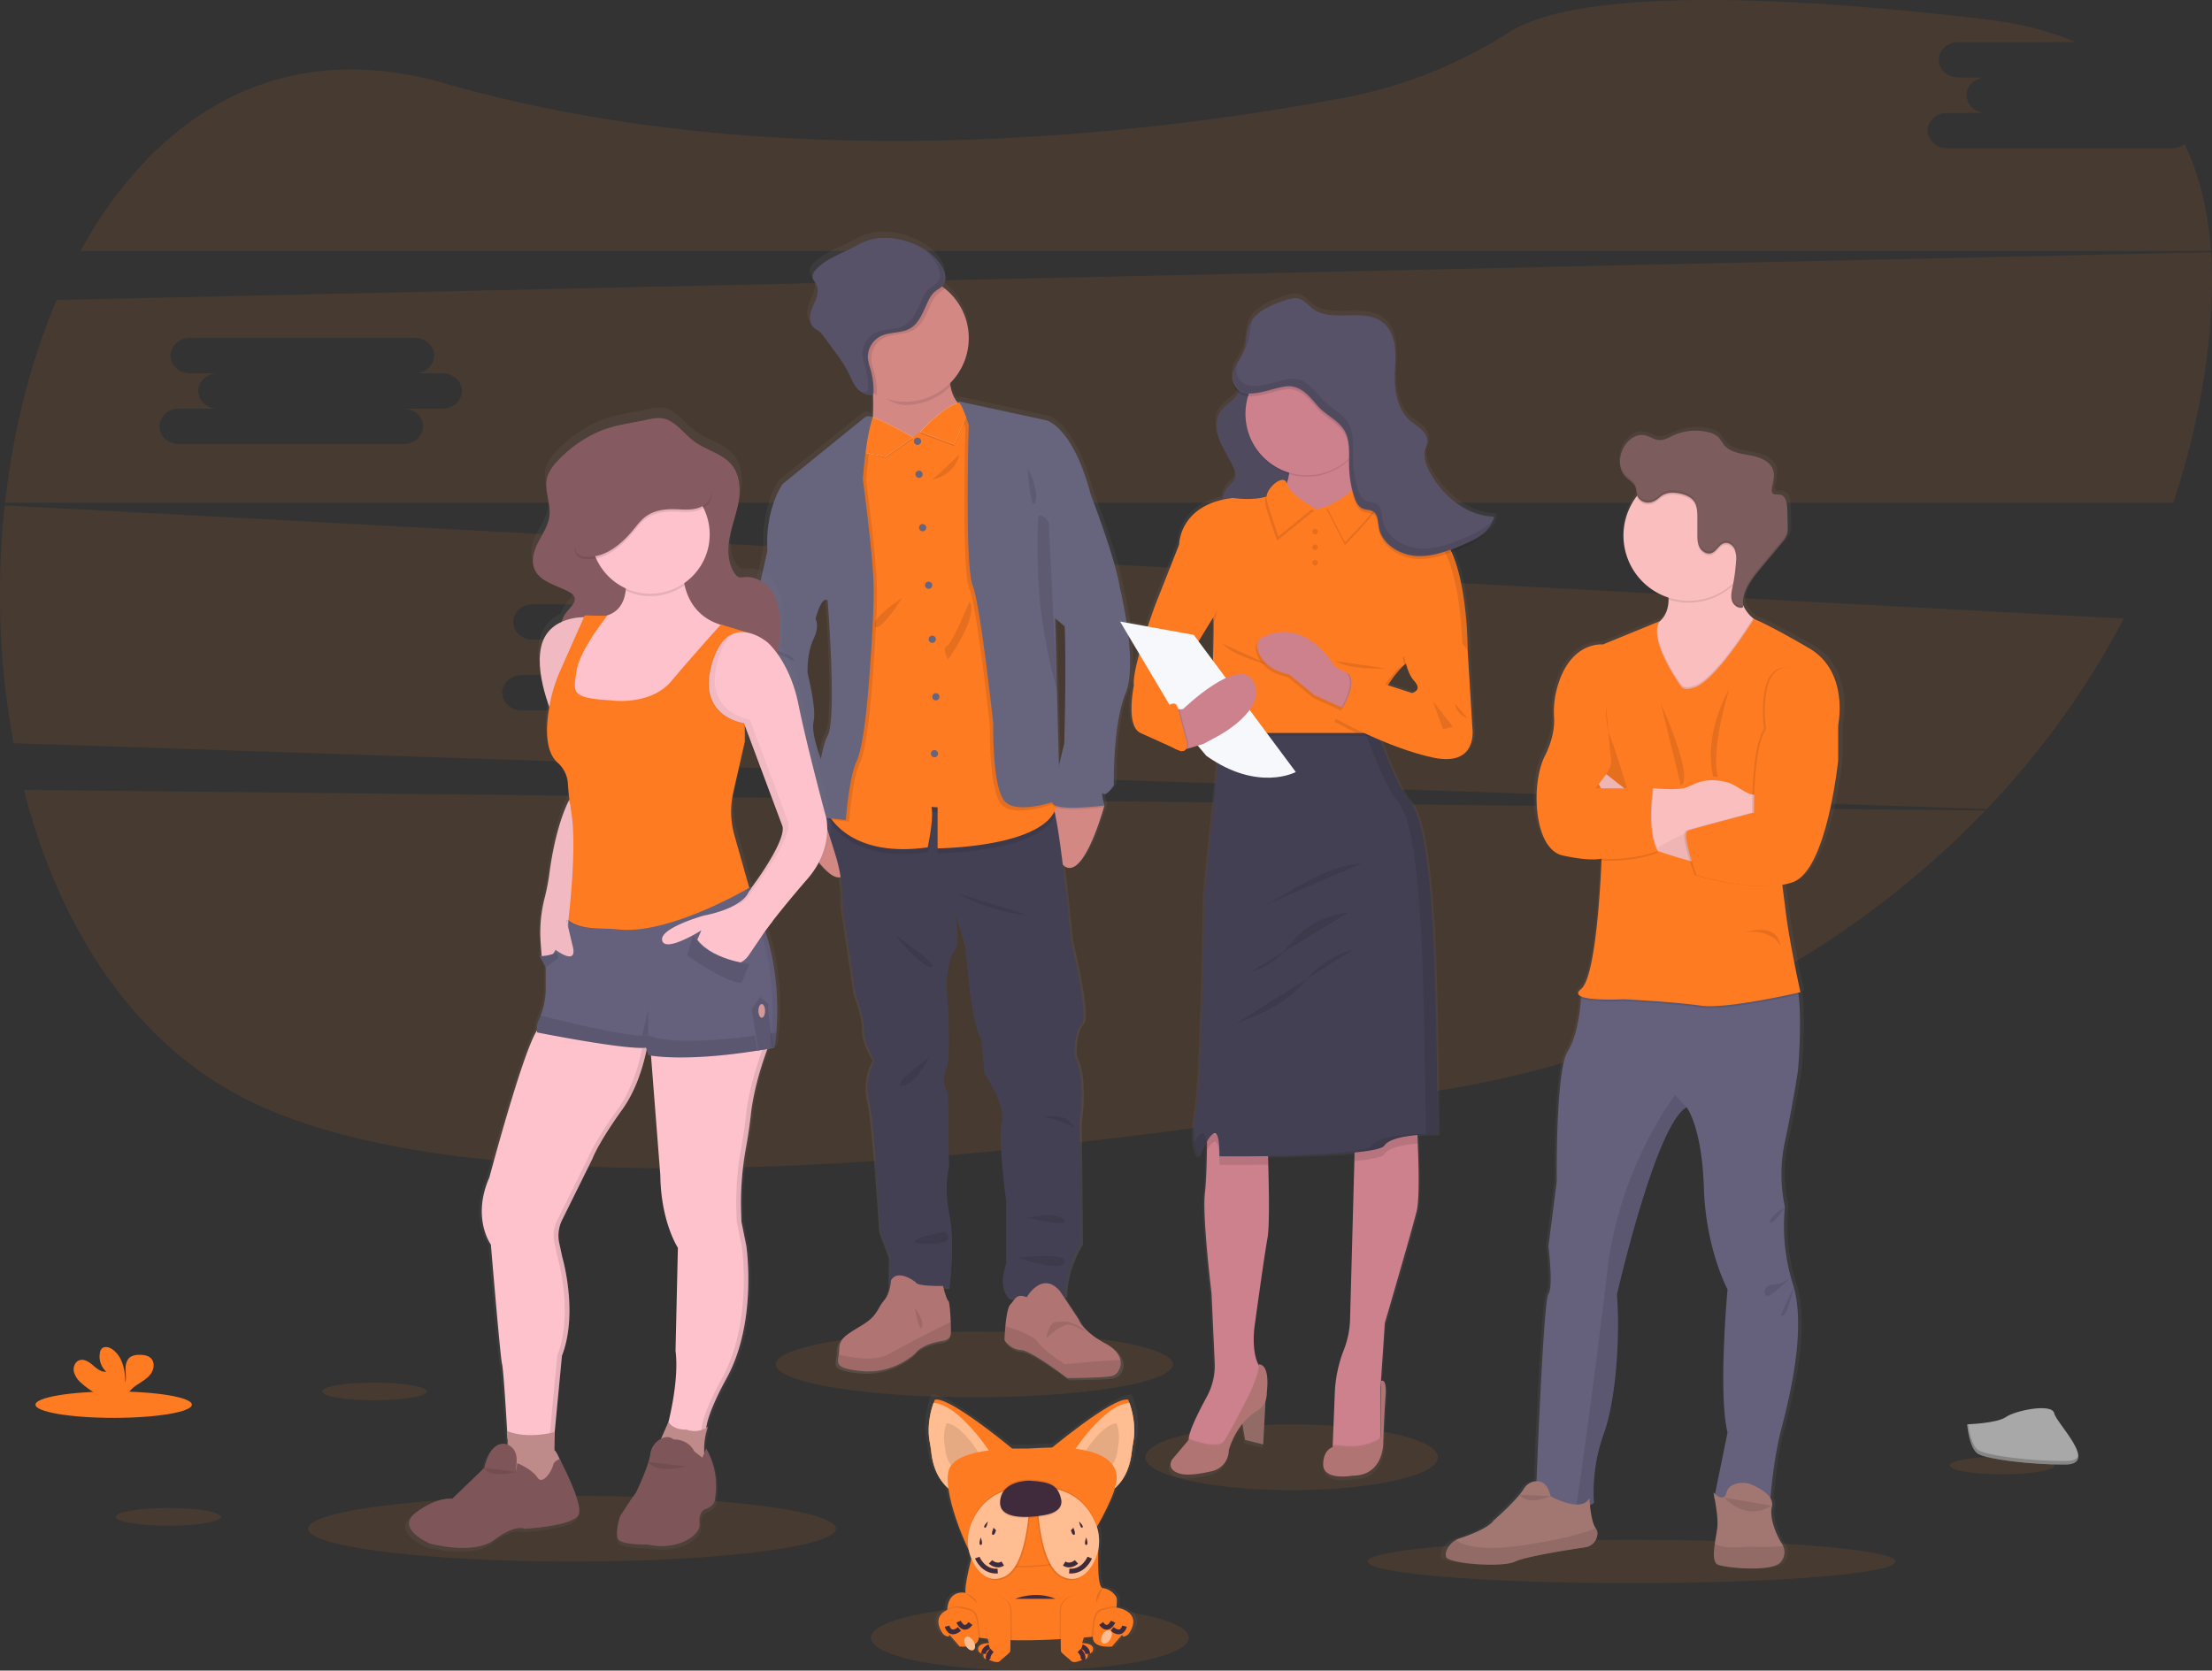 <svg width="462" height="349" fill="none" xmlns="http://www.w3.org/2000/svg"><rect width="100%" height="100%" fill="#333333" stroke="none"/><g clip-path="url(#clip0)"><path opacity=".1" d="M4.987 165.023c7.31 28.477 22.786 53.094 47.244 65.025 50.851 24.8 165.461 12.008 251.012-2.671 44.264-7.595 83.143-28.538 111.403-58.051l-409.66-4.303zM453.622 30.982h-46.94c-2.233 0-4.06-1.664-4.06-3.698s1.823-3.698 4.06-3.698h8.122c-2.233 0-4.061-1.665-4.061-3.698 0-2.034 1.824-3.695 4.061-3.695h-5.795c-2.233 0-4.061-1.664-4.061-3.698s1.824-3.698 4.061-3.698h24.5c-5.438-2.306-11.777-3.942-19.111-4.798-66.806-7.823-90.659-2.651-99.086 2.67a98.335 98.335 0 01-34.335 13.718c-41.218 7.75-118.302 17.074-188.17-2.988-34.723-9.966-60.53 6.901-76.002 35.038h444.969c-.581-8.184-2.319-15.743-5.511-22.356a4.259 4.259 0 01-2.64.901zM1.003 105.584a172.04 172.04 0 001.823 49.684l412.133 13.737a175.82 175.82 0 0028.633-39.783L1.003 105.584zm162.992 35.443h-8.122c2.23 0 4.061 1.665 4.061 3.699 0 2.033-1.827 3.694-4.061 3.694h-46.919c-2.23 0-4.061-1.661-4.061-3.694 0-2.034 1.827-3.699 4.061-3.699h8.122c-2.23 0-4.061-1.664-4.061-3.698s1.827-3.698 4.061-3.698h-5.803c-2.23 0-4.061-1.66-4.061-3.694s1.827-3.698 4.061-3.698h46.939c2.234 0 4.061 1.664 4.061 3.698s-1.823 3.694-4.061 3.694h5.783c2.234 0 4.061 1.664 4.061 3.698s-1.815 3.698-4.061 3.698zm297.798-88.335L11.846 62.667C6.363 75.49 2.737 89.987 1.064 105.015h452.843a162.013 162.013 0 006.538-26.991c1.348-8.834 1.888-17.375 1.348-25.332zM92.422 85.376H84.3c2.23 0 4.061 1.664 4.061 3.698s-1.827 3.698-4.06 3.698H37.363c-2.23 0-4.06-1.665-4.06-3.698 0-2.034 1.827-3.698 4.06-3.698h8.122c-2.23 0-4.06-1.66-4.06-3.695 0-2.034 1.827-3.698 4.06-3.698h-5.803c-2.23 0-4.06-1.664-4.06-3.698s1.827-3.698 4.06-3.698h46.94c2.233 0 4.06 1.664 4.06 3.698s-1.823 3.698-4.06 3.698h5.799c2.23 0 4.06 1.664 4.06 3.698s-1.83 3.695-4.06 3.695zm177.36 225.919c16.872 0 30.55-3.07 30.55-6.856 0-3.787-13.678-6.857-30.55-6.857-16.873 0-30.551 3.07-30.551 6.857 0 3.786 13.678 6.856 30.551 6.856zm70.988 19.441c30.439 0 55.115-2.024 55.115-4.522s-24.676-4.522-55.115-4.522c-30.439 0-55.114 2.024-55.114 4.522s24.675 4.522 55.114 4.522zm-221.29-4.522c30.439 0 55.114-3.07 55.114-6.857 0-3.786-24.675-6.856-55.114-6.856-30.44 0-55.115 3.07-55.115 6.856 0 3.787 24.676 6.857 55.115 6.857zm84.032-34.323c22.903 0 41.47-3.07 41.47-6.857 0-3.786-18.567-6.856-41.47-6.856s-41.47 3.07-41.47 6.856c0 3.787 18.567 6.857 41.47 6.857zM215.089 349c18.335 0 33.198-3.07 33.198-6.856 0-3.787-14.863-6.857-33.198-6.857-18.334 0-33.197 3.07-33.197 6.857 0 3.786 14.863 6.856 33.197 6.856z" fill="#FF7B22"/><path d="M234.5 121.919c-.877-5.902-6.241-19.676-6.241-19.676a21.828 21.828 0 00-.317-1.218c-3.805-13.072-9.072-14.208-9.072-14.208l-18.867-4.06c.158.099.296.227.406.378a2.64 2.64 0 00-.296.044 7.39 7.39 0 01-1.653-3.572 9.28 9.28 0 01-.093-.605 13.268 13.268 0 003.988-10.217 13.26 13.26 0 00-5.674-10.174c.89-.946.918-2.26.252-3.576-1.486-3.085-4.719-5.038-8.04-5.992-2.538-.727-5.28-.962-7.805-.166-1.434.454-2.742 1.217-4.086 1.895-2.505 1.25-5.279 2.241-7.151 4.3-.439.478-.845 1.091-.715 1.725.098.47.471.836.711 1.254.54.938.406 2.12.037 3.142-.37 1.023-.91 1.973-1.166 3.02-.256 1.048-.158 2.282.629 3.033.378.291.771.562 1.178.812.431.367.81.792 1.125 1.262a483.909 483.909 0 012.233 3.016 30.931 30.931 0 012.798 4.25c.557 1.097.987 2.266 1.73 3.248.218.287.467.548.744.78l-.22-.086a3.39 3.39 0 002.481 1.011h.114a.682.682 0 00.455-.186v.406a44.744 44.744 0 01-.065 4.44l-.175-.089a1.523 1.523 0 00-1.624.17l-17.368 13.933s-3.777 5.164-3.249 14.078l-3.046 13.368s-3.805 11.343-.877 19.441c2.928 8.099 4.625 12.731 4.625 12.731s1.17 9.203 2.928 9.954c1.759.751 2.518 1.157 2.518 1.157l.349 2.2s.118.215.325.577c1.279 2.224 6.018 10.075 8.772 9.235a35.18 35.18 0 01.446 6.45l2.725 18.289s1.901 4.972 1.783 7.579c-.118 2.606 2.217 6.32 2.217 6.32a12.073 12.073 0 00-1.169 8.505c1.112 4.871 2.517 27.312 2.517 27.312l2.031 5.44-.057 6.378a6.082 6.082 0 01-1.259 2.841c-1.316 1.429-1.218 3.081-4.39 5.034-3.171 1.953-5.181 2.691-5.181 5.277a6.8 6.8 0 01-.098 1.076c-.292 1.9-.861 2.931 4.971 3.483 6.85.65 11.419-3.816 11.419-3.816s1.007-1.826 5.75-2.565c0 0 1.625-.086 1.71-1.519.032-.495.024-1.441 0-2.484-.077-1.985-.268-4.303-.52-4.417-.317-.142-.869-2.139-1.06-2.862h1.32s1.218-9.203 0-15.162c-1.218-5.959-.118-10.185-.118-10.185l-.235-15.739s-1.625-1.737-.35-4.806c1.276-3.069 0-18.228 0-18.228s.471-5.439 1.816-6.714c1.344-1.275.065-7.969 0-8.318l2.396 8.034s1.051 15.97 3.281 18.86l.641 7.234s4.565 6.658 3.688 10.242c-.877 3.585.938 16.551.938 16.551v13.254s-2.051 5.322.812 7.234l1.218-.048c-.406.377-.719.946-1.194 1.437-.548.564-.861 2.711-1.035 4.559-.146 1.562-.195 2.906-.195 2.906s1.218 1.949 3.512 2.083c2.295.134 9.856 5.882 9.856 5.882s7.468 0 9.401-.406l.114-.028a2.544 2.544 0 001.458-1.19 3.042 3.042 0 00.349-2.188c-.24-1.141-1.145-2.391-3.151-3.455-4.991-2.63-5.734-5.094-5.734-5.094l-3.277-4.916h.467s-.289-5.209 3.277-11.054l-.232-25.75s1.462-8.854-1.051-13.66c0 0-.208-5.091 1.474-6.654 1.681-1.563-2.238-17.358-2.238-17.358s-.812-8.48-1.766-16.218c3.951 3.747 8.048-9.743 8.739-12.142h.101l-.044-.174c.028-.114.044-.171.044-.171s-.877-3.118-.235-2.484c.641.633 2.225-1.738 2.225-1.738s-.235-12.905 2.518-19.408c2.753-6.504-1.223-22.344-1.223-22.344zm-11.776 8.213l.02-.037c.406 7.88-.077 24.694-.077 24.694s-.544 2.156-1.125 4.693l-.406-15.974-.406-15.049 1.994 1.673zm-50.4-5.432s1.99 24.881 0 28.469c-.564 1.023-1.039 2.842-1.433 4.916-.658-1.725-2.051-5.776-1.552-7.924.646-2.776-1.287-10.071-1.287-10.242 0-.17-.175-4.059 1.218-7.031 1.393-2.972.48-4.258.48-4.258s1.169-4.872 2.574-3.93z" fill="url(#paint0_linear)"/><path d="M177.173 180.737c-1.734 7.62-8.63-3.901-10.201-6.665-.203-.362-.317-.573-.317-.573l.747-3.503 3.952-1.624c.625.327 1.218.713 1.77 1.153 2.165 1.701 5.385 5.31 4.049 11.212zm53.494-12.466s0 .057-.045.17c0 .049-.032.114-.052.183-.679 2.379-4.699 15.771-8.581 12.053-4.248-4.06-2.185-13.446-2.185-13.446h.029l8.934-.913 1.77 1.819.13.134z" fill="#D38884"/><path d="M225.497 234.177l.228 25.575c-3.505 5.805-3.216 10.96-3.216 10.96l-11.55.455c-2.818-1.896-.812-7.177-.812-7.177v-13.169s-1.782-12.865-.922-16.429c.861-3.564-3.618-10.149-3.618-10.149l-.633-7.181c-2.185-2.87-3.221-18.723-3.221-18.723l-2.343-8.005c.065.345 1.284 7.027 0 8.257-1.283 1.23-1.782 6.662-1.782 6.662s1.262 15.052 0 18.093c-1.263 3.041.341 4.77.341 4.77l.231 15.625s-1.092 4.193.114 10.108c1.206 5.915 0 15.053 0 15.053h-12.39l.057-6.378-2.006-5.399s-1.381-22.286-2.473-27.113a12.11 12.11 0 011.145-8.444s-2.294-3.674-2.181-6.26c.114-2.586-1.77-7.518-1.77-7.518l-2.672-18.15a35.281 35.281 0 00-1.324-10.34c-1.552-5.171-3.85-11.951-3.85-11.951l2.595.232 13.092 1.165s31.834-2.14 33.259-.362c.301.582.504 1.208.601 1.856 1.429 6.418 3.318 26.524 3.318 26.524s3.849 15.682 2.197 17.233c-1.653 1.551-1.45 6.601-1.45 6.601 2.477 4.77 1.035 13.579 1.035 13.579z" fill="#444053"/><path d="M198.586 278.6c-.089 1.425-1.677 1.51-1.677 1.51-4.654.731-5.645 2.541-5.645 2.541s-4.467 4.437-11.204 3.792c-5.726-.552-5.169-1.571-4.873-3.459.058-.351.089-.707.093-1.063 0-2.586 1.982-3.321 5.085-5.278 3.102-1.956 3.017-3.576 4.308-4.997 1.292-1.421 1.426-4.177 1.426-4.177 1.462-2.545 5.169.406 5.169.406.175.901 5.685.775 5.685.775s.731 2.931 1.109 3.102c.248.113.435 2.411.508 4.384.04 1.035.048 1.973.016 2.464z" fill="#B07473"/><path opacity=".1" d="M198.586 278.6c-.089 1.425-1.677 1.51-1.677 1.51-4.654.731-5.645 2.541-5.645 2.541s-4.467 4.437-11.204 3.792c-5.726-.552-5.169-1.571-4.873-3.459 2.558.634 7.448 1.519 10.303-.032a740.005 740.005 0 016.814-3.654l6.27-3.154c.036 1.027.044 1.965.012 2.456z" fill="#000"/><path d="M233.66 286.268a2.48 2.48 0 01-1.43 1.182l-.109.028c-1.897.406-9.227.406-9.227.406s-7.411-5.728-9.652-5.858c-2.242-.13-3.448-2.07-3.448-2.07s.045-1.332.187-2.882c.174-1.835.479-3.966 1.019-4.527.991-1.035 1.218-2.435 3.448-1.55 0 0 3.184-5.611 6.936-1.275l3.882 5.886s.731 2.436 5.649 5.079c1.965 1.055 2.842 2.297 3.09 3.43a3.026 3.026 0 01-.345 2.151z" fill="#B07473"/><path opacity=".1" d="M233.66 286.268c-.439.37-.922.768-1.43 1.182l-.109.028c-1.897.406-9.227.406-9.227.406s-7.411-5.728-9.652-5.858c-2.242-.13-3.448-2.07-3.448-2.07s.045-1.332.187-2.882c2.282.682 5.738 1.887 6.664 3.186 1.421 1.977 5.738 4.738 5.738 4.738s8.048-.776 11.622-.881a3.026 3.026 0 01-.345 2.151z" fill="#000"/><path d="M202.338 85.814l-10.599 11.2s-12.844-.946-10.603-4.737c1.141-1.933 1.32-5.976 1.219-9.491a76.249 76.249 0 00-.443-6.276s18.014-8.964 16.65-.605a13.745 13.745 0 00-.049 4.77c.767 4.222 3.825 5.139 3.825 5.139z" fill="#D38884"/><path opacity=".1" d="M198.545 75.905a13.745 13.745 0 00-.048 4.77 13.232 13.232 0 01-9.43 3.933c-2.436 0-5.072-2.001-7.041-3.158a381.21 381.21 0 01-.114-4.94s18.014-8.964 16.633-.605z" fill="#000"/><path d="M202.338 70.648A13.266 13.266 0 01192.02 83.59a13.279 13.279 0 01-14.917-7.18 13.27 13.27 0 0111.963-19.028 13.277 13.277 0 0111.957 7.512 13.267 13.267 0 011.315 5.754z" fill="#D38884"/><path opacity=".1" d="M220.397 170.239c-3.306 7.864-24.568 8.026-24.568 8.026v-8.574l-1.288-.085c.557 2.456-.779 8.444-.779 8.444-16.804 2.371-20.902-7.202-20.902-7.202l.585-3.276 13.092 1.165s31.834-2.139 33.259-.361c.302.584.505 1.214.601 1.863z" fill="#000"/><path d="M195.829 177.23v-8.574l-1.288-.081c.557 2.436-.779 8.444-.779 8.444-12.646 1.782-18.096-3.195-20.017-5.769a7.844 7.844 0 01-.885-1.429l5.133-28.863 1.218-42.478 1.84-7.454.426-3.576v-.04h.045l1.308.56 7.825 3.381 8.889-6.71.13-.094.443-.337.735.59 1.827 1.465 5.86 37.83s10.152 29.127 12.053 40.883c.077.471.138.91.187 1.32 1.255 10.733-24.95 10.932-24.95 10.932z" fill="#FF7B22"/><path d="M191.605 92.942a.756.756 0 100-1.511.756.756 0 000 1.511zm.349 6.893a.755.755 0 10.002-1.51.755.755 0 00-.002 1.51zm.756 11.16a.755.755 0 100-1.51.755.755 0 000 1.51zm1.246 12.02a.755.755 0 10.002-1.51.755.755 0 00-.002 1.51zm.756 11.286a.755.755 0 100-1.51.755.755 0 000 1.51zm.755 12.02a.756.756 0 100-1.512.756.756 0 000 1.512zm-.3 11.89a.755.755 0 100-1.51.755.755 0 000 1.51z" fill="#67647E"/><path opacity=".1" d="M181.981 145.156s-.845 11.054-2.396 14.269-2.242 12.235-2.242 12.235l-3.602-.406a7.844 7.844 0 01-.885-1.429l5.133-28.863 1.218-42.478 1.844-7.458.426-3.576.049-.02a1.455 1.455 0 011.283.02l.171.09a9.12 9.12 0 00-.146.45c-1.405 4.396-1.929 12.499-1.929 12.499s2.03 14.821 2.241 21.714c.212 6.893-1.165 22.953-1.165 22.953z" fill="#000"/><path opacity=".1" d="M173.124 169.537a2.055 2.055 0 01-.138.268c-1.397 2.359-4.938 3.857-6.014 4.267-.203-.362-.317-.573-.317-.573l.747-3.503 3.952-1.624c.626.331 1.219.721 1.77 1.165z" fill="#000"/><path d="M163.553 113.126l-3.278 1.953-2.984 13.27s-3.736 11.258-.865 19.299c2.871 8.042 4.54 12.646 4.54 12.646s1.149 9.134 2.875 9.881c1.726.747 2.469 1.148 2.469 1.148l.345 2.184s4.678-1.587 6.331-4.384c1.653-2.797-1.218-9.743-1.218-9.743s-2.469-5.918-1.836-8.675c.634-2.756-1.267-9.994-1.267-10.149 0-.154-.17-4.023 1.219-6.982 1.388-2.959.462-4.222.462-4.222l-.865-8.444-5.928-7.782z" fill="#67647E"/><path opacity=".1" d="M220.669 167.755s-8.678 3.272-11.435.406c-2.758-2.866-2.473-16.315-2.473-16.315s-2.64-24.816-4.309-28.892c-1.669-4.075-.812-33.49-.812-33.49s-1.121-3.804-2.1-4.799a1.06 1.06 0 00-.207-.166l.337.073 1.178.251 1.827 1.466 5.86 37.83s10.152 29.127 12.053 40.884l.081 2.752z" fill="#000"/><path opacity=".1" d="M230.667 168.616h-.097c-1.093.142-10.733 1.307-10.774-.698a5.77 5.77 0 01.037-.695l8.934-.913 1.77 1.819c.033.117.057.219.081.3l.049.187z" fill="#000"/><path d="M221.416 99.835l6.335 3.305s5.279 13.664 6.124 19.522c0 0 3.911 15.694 1.218 22.149-2.692 6.454-2.469 19.266-2.469 19.266s-1.551 2.355-2.184 1.725c-.634-.629.231 2.469.231 2.469s-10.83 1.437-10.875-.69c-.045-2.128 2.485-12.293 2.485-12.293s.691-24.182-.288-27.974c-.979-3.791-.577-27.479-.577-27.479z" fill="#67647E"/><path opacity=".1" d="M202.513 125.593s-3.566 8.728-4.715 9.304c-1.149.577.232 2.871.232 2.871s6.493-9.073 4.483-12.175zm-2.128-30.617c.04-.166-4.252 4.21-5.401 4.872-1.149.661 4.195-.04 5.401-4.872zm-11.951 29.927s-6.551 4.234-5.686 5.911c.865 1.676 5.686-5.911 5.686-5.911zm11.894 61.806s5.576 3.585 14.25 4.465l-14.25-4.465zm-13.389 8.618s5.17 6.496 7.529 6.662c2.36.166-7.529-6.662-7.529-6.662zm7.241 25.453c-.232.114-2.932 5.858-5.685 6.033-2.754.174 5.685-6.033 5.685-6.033zm23.959 12.585s5.125-1.149 6.266 2.525c0-.012-.345-1.161-6.266-2.525zm-3.448 21.012s6.21-1.267 7.529.459c1.32 1.725-7.529-.459-7.529-.459zm-17.563 2.939c0 .057-6.319 1.267-6.091 2.07.227.804 6.741.691 6.972-.576a1.206 1.206 0 00-.128-.931 1.215 1.215 0 00-.753-.563zm15.496 5.448s10.384-1.267 9.747.917c-.638 2.184-9.747-.917-9.747-.917zm-54.359-127.867c.057.171 6.839 1.092 7.757 3.276 0 0-6.664-3.105-7.716-3.105m9.498 17.578s-5.632 1.782-5.23 4.465c.402 2.683-.573-1.242 5.23-4.465zm-2.623 13.672s2.051-2.813 4.004-2.298c1.953.516-4.004 2.298-4.004 2.298zM197.343 60.28a3.179 3.179 0 01-.658.49c-1.624.947-2.071 2.404-2.842 4.085-.719 1.538-1.511 3.166-2.961 4.039-1.872 1.128-4.337.714-6.282 1.697a4.874 4.874 0 00-2.599 4.802c.124.748.309 1.483.553 2.2.442 1.553.642 3.165.592 4.778a.675.675 0 010 .143 13.273 13.273 0 01-6.86-8.337 13.254 13.254 0 011.609-10.675 13.271 13.271 0 0119.464-3.222h-.016z" fill="#000"/><path d="M196.998 56.285c-1.458-3.06-4.629-5.001-7.89-5.947-2.49-.719-5.194-.954-7.663-.162-1.409.446-2.688 1.217-4.008 1.88-2.461 1.241-5.166 2.224-7.017 4.266-.435.475-.813 1.084-.703 1.713.093.467.459.812.694 1.242.532.934.407 2.107.037 3.122-.37 1.015-.893 1.956-1.145 3-.252 1.043-.155 2.265.617 3.008.345.329.788.536 1.161.812.423.364.793.785 1.101 1.25l2.193 2.996a30.408 30.408 0 012.745 4.218c.544 1.088.967 2.249 1.697 3.219.731.97 1.868 1.75 3.079 1.644a.598.598 0 00.487-.231.64.64 0 00.061-.305 15.6 15.6 0 00-.581-4.762 13.769 13.769 0 01-.552-2.2 4.886 4.886 0 012.599-4.802c1.949-.983 4.414-.569 6.282-1.693 1.454-.877 2.246-2.505 2.96-4.06.784-1.68 1.219-3.138 2.843-4.083 1.624-.946 1.811-2.513 1.003-4.125z" fill="#585268"/><path opacity=".1" d="M191.053 273.172s2.03 2.586 1.503 4.06c-.528 1.474-1.503-4.06-1.503-4.06zm27.472 6.471s.451-3.467 2.258-3.499c1.807-.033 1.896-.187 3.277.345 1.381.532 2.676 1.356 2.262 1.478-.414.121-2.376-1.981-4.39-.906a14.52 14.52 0 00-3.407 2.582zM184.994 95.699l5.685-3.983s-8.316-4.912-9.307-4.221c-.991.69-1.673 6.9-1.673 6.9l5.295 1.304z" fill="#000"/><path d="M184.97 95.443l5.685-4.06s-8.317-4.911-9.308-4.221c-.99.69-1.673 7.242-1.673 7.242l5.296 1.04z" fill="#E1E7EF"/><path d="M184.97 95.443l5.685-4.06s-8.317-4.911-9.308-4.221c-.99.69-1.673 7.242-1.673 7.242l5.296 1.04z" fill="#FF7B22"/><path d="M182.29 87.194l-.171-.085a1.475 1.475 0 00-1.596.166l-17.056 13.831s-3.707 5.127-3.192 13.973l10.059 14.245s1.149-4.823 2.526-3.905c0 0 1.953 24.702 0 28.262-1.953 3.56-2.814 16.887-2.814 16.887l6.607.747s.69-9.02 2.242-12.235c1.551-3.215 2.396-14.269 2.396-14.269s1.397-16.06 1.165-22.953c-.231-6.893-2.242-21.714-2.242-21.714s.565-8.687 2.076-12.95z" fill="#67647E"/><path opacity=".1" d="M199.28 93.182l-7.086-2.623s9.023-9.88 10.152-4.4l-3.066 7.023z" fill="#000"/><path d="M199.28 92.837l-7.086-2.623s9.023-9.88 10.152-4.4l-3.066 7.023z" fill="#E1E7EF"/><path d="M199.28 92.837l-7.086-2.623s9.023-9.88 10.152-4.4l-3.066 7.023z" fill="#FF7B22"/><path opacity=".1" d="M199.049 84.43a.405.405 0 01.292.065l-.292-.065z" fill="#000"/><path d="M199.731 83.744l18.802 4.06s5.174 1.148 8.91 14.13c3.736 12.983-5.117 28.888-5.117 28.888l-1.953-1.661.978 37.912s-8.678 3.272-11.435.406c-2.758-2.866-2.469-16.327-2.469-16.327s-2.644-24.812-4.313-28.892c-1.669-4.08-.812-33.487-.812-33.487s-1.535-5.257-2.591-5.03z" fill="#67647E"/><path opacity=".1" d="M216.933 107.902c-.264.243-.573 11.715.577 20.447a111.358 111.358 0 003.248 15.739l-1.705-34.981s-1.316-1.952-2.12-1.205zm-2.298-9.882c.458.29 2.473 5.055 1.551 7.008-.922 1.952-1.551-7.007-1.551-7.007zm-17.747-41.735a10.372 10.372 0 00-4.134-4.327 9.828 9.828 0 013.099 3.653c.812 1.624.573 3.248-1.007 4.137-1.58.889-2.071 2.403-2.843 4.084-.719 1.538-1.51 3.166-2.964 4.06-1.868 1.128-4.333.71-6.282 1.692a4.904 4.904 0 00-2.599 4.806c.124.747.311 1.481.556 2.197a15.71 15.71 0 01.593 4.778.654.654 0 01-.065.304.575.575 0 01-.483.232 2.802 2.802 0 01-1.418-.264 3.305 3.305 0 002.437.954.478.478 0 00.544-.536 15.553 15.553 0 00-.589-4.778 13.341 13.341 0 01-.556-2.2 4.886 4.886 0 012.599-4.803c1.949-.982 4.414-.568 6.282-1.693 1.454-.877 2.246-2.504 2.96-4.06.784-1.68 1.219-3.137 2.843-4.083 1.624-.946 1.84-2.541 1.027-4.153z" fill="#000"/><path d="M312.571 107.264c-5.596-.109-10.534-4.059-13.332-8.886a8.924 8.924 0 01-1.348-3.804 4.38 4.38 0 01.154-.909c.171-.453.307-.919.406-1.392a2.35 2.35 0 000-.569v-.032c.134-1.027-.471-2.03-1.218-2.732-.747-.703-1.685-1.218-2.465-1.916-2.404-2.111-3.135-5.497-3.179-8.72v-.17c.028-1.38.138-2.765.125-4.145a17.35 17.35 0 00-.101-2.347c-.232-1.952-.975-3.941-2.51-5.188-4.004-3.247-10.737.134-14.883-2.935-1.007-.75-1.823-1.86-3.046-2.151-.921-.224-1.88.077-2.781.377-3.054 1.007-6.461 2.33-7.655 5.277-.682 1.693-.491 3.626-1.117 5.339-.406 1.149-1.182 2.135-1.746 3.223a5.055 5.055 0 00-.65 2.691c-.05.487.018.979.199 1.433a3.65 3.65 0 00.995 1.425 4.697 4.697 0 01-.593.95c-.779.954-1.977 1.624-2.79 2.574-1.502 1.742-1.445 4.108-.706 6.154.739 2.046 2.075 3.91 2.997 5.903.406.864.715 1.83.304 2.691-.288.597-.885 1.052-1.348 1.567a4.922 4.922 0 00-1.218 2.72c-9.141 2.087-9.149 9.43-9.149 9.43l-4.938 12.414s-.792 2.091-1.722 4.851l-5.844-1.047 4.061 6.796c-.767 2.768-1.312 5.334-1.133 6.625 0 0-1.815 8.525 1.413 10.015l7.123 3.203c.309.189.64.337.987.442l.288.13a.77.77 0 00.666 0h.098a.97.97 0 00.406-.061.811.811 0 00.357-.386.134.134 0 010-.04l2.132-.617 1.807 2.139a32.409 32.409 0 002.392 1.514l-2.798 27.775s-.451 36.942-1.815 45.361c-.504 3.118-.508 5.245-.317 6.69l-.053.09c.337 2.375 1.219 2.841 1.219 2.841v-.032a.235.235 0 00.052.032c.411-1.078.9-2.125 1.462-3.134v.609c-.028 3.134-.126 7.523-.45 10.377-.553 4.871 1.413 20.926 1.413 20.926l.678 14.614a13.511 13.511 0 01-1.665 7.121c-1.624 2.919-3.7 7.027-3.85 8.85a1.828 1.828 0 000 .296l-3.484 4.189s-1.36 2.103 1.714 2.952c1.652.458 4.503 0 6.794-.54a4.544 4.544 0 003.52-4.417 15.639 15.639 0 012.875-5.517l.573 3.365 3.833.95.492-9.223c.198-.517.288-1.07.264-1.624.755-6.56-1.779-5.971-1.779-5.971a.351.351 0 01.122.227l-.122-.223c-1.555-3.069-.812-8.119-.812-8.119s2.03-14.614 2.725-18.475c.499-2.728.292-11.659.126-16.644 0-.207 0-.406-.021-.605 5.946-.077 13.231-.276 18.343-.771v.601l-.942 34.526a18.937 18.937 0 01-1.323 6.422c0 .041-.029.077-.045.118a27.973 27.973 0 00-1.872 9.048l-.439 10.961v.304c-.763.293-1.969 1.141-2.002 3.601-.053 3.605 6.303 2.403 6.303 2.403 6.351 0 6.404-6.608 6.404-6.608s.199-6.061.503-10.117c.305-4.055-.958-3.162-.958-3.162l-.098 11.537v.089-10.112l.098-1.465v-.354l.8-11.898s5.852-19.827 6.757-23.63c.646-2.704.378-10.847.167-15.349 0-.207 0-.406-.033-.597a47.643 47.643 0 014.061-.179h.297s-.301-31.842-1.06-43.842c-.76-12-1.966-22.981-4.991-26.286-1.828-1.997-4.374-8.163-6.092-12.73a63.781 63.781 0 0011.196 3.653c9.58 2.006 8.268-6.308 8.268-6.308l-.97-15.723h.065a80.232 80.232 0 00-1.056-12.292c-.508-3.118-1.283-6.341-2.469-8.931 1.04-.406 2.067-.84 3.074-1.287 2.603-1.149 5.535-2.776 5.909-5.582h-.126c.05-.202.083-.408.097-.617zm-59.382 22.734c.02 1.623-.041 4.441-.138 7.554l-3.042-4.059 3.05-4.945.13 1.45zm42.022 14.387l-5.068-1.624a22.692 22.692 0 013.131-3.873l.438-.406-.158.033.244-.224.146-.032-.232.223.277-.057a8.645 8.645 0 001.725 3.471c1.82 1.985-.499 2.489-.499 2.489h-.004z" fill="url(#paint1_linear)"/><path d="M264.425 290.523l-.593 11.237-3.78-.946-.796-4.673 5.169-5.618z" fill="#A27772"/><path opacity=".1" d="M264.425 290.523l-.593 11.237-3.78-.946-.796-4.673 5.169-5.618z" fill="#000"/><path d="M278.301 303.249l5.767 1.194 4.276-3.775v-10.64l.097-1.454v-.353l.796-11.825s5.771-19.685 6.668-23.464c.634-2.68.37-10.766.159-15.236-.086-1.83-.159-3.056-.159-3.056l-12.731-3.082-.268 9.784-.93 34.278a18.995 18.995 0 01-1.303 6.378l-.045.118a27.903 27.903 0 00-1.848 8.979l-.43 10.9v.3l-.049.954z" fill="#CC818C"/><path opacity=".1" d="M278.301 303.249l5.767 1.194 4.276-3.775v-.906a1.215 1.215 0 01-.613.975l-.061.036a11.496 11.496 0 01-6.473 1.279l-2.25-.191a2.121 2.121 0 00-.597.146v.301l-.049.941z" fill="#000"/><path d="M287.67 301.069l.061-.032a1.221 1.221 0 00.621-1.056l.093-11.451s1.243-.889.943 3.138c-.301 4.027-.496 10.043-.496 10.043s-.049 6.56-6.315 6.56c0 0-6.266 1.194-6.217-2.387.049-3.58 2.587-3.727 2.587-3.727l2.25.195c2.237.216 4.488-.23 6.473-1.283z" fill="#B07473"/><path d="M248.267 300.814c.146 2.586 7.756 1.092 7.756 1.092l5.121-9.938s4.276-3.284 2.136-6.166a4.652 4.652 0 01-.313-.492l-.02-.024a3.144 3.144 0 01-.126-.231c-1.535-3.045-.78-8.038-.78-8.038s1.986-14.517 2.685-18.345c.491-2.704.288-11.574.126-16.534a304.448 304.448 0 00-.126-3.447l-12.634-3.382v3.768c-.028 3.113-.126 7.469-.446 10.303-.545 4.818 1.392 20.776 1.392 20.776l.671 14.521a13.445 13.445 0 01-1.625 7.068c-1.584 2.898-3.655 6.982-3.797 8.789a1.742 1.742 0 00-.02.28z" fill="#CC818C"/><path opacity=".1" d="M248.267 300.814c.146 2.586 7.756 1.092 7.756 1.092l5.121-9.938s4.276-3.284 2.136-6.166a4.652 4.652 0 01-.313-.492c-.069 1.506-1.721 5.278-1.721 5.278s-4.228 8.456-5.572 10.392c-1.344 1.936-7.184-.361-7.403-.442-.009.091-.01.184-.004.276z" fill="#000"/><path d="M262.821 285.042s2.502-.58 1.754 5.931a4.19 4.19 0 01-1.977 3.723c-1.791 1.124-4.552 3.544-5.949 8.249a4.501 4.501 0 01-3.472 4.384c-2.258.528-5.073.991-6.701.536-3.033-.844-1.689-2.931-1.689-2.931l3.48-4.128s6.067 2.386 7.407.446c1.34-1.94 5.572-10.388 5.572-10.388s2.318-5.274 1.575-5.822z" fill="#B07473"/><path opacity=".1" d="M283.174 232.764l-.268 9.784c3.391-.329 5.82-.788 6.234-1.433.897-1.389 4.154-1.973 6.924-2.213a270.419 270.419 0 00-.159-3.057l-12.731-3.081zm-31.082 7.502a4.649 4.649 0 011.393-1.681c1.34-.742 1.194 4.774 1.194 4.774s4.467.041 10.173-.032c-.065-2.062-.126-3.451-.126-3.451l-12.634-3.377s.025 1.567 0 3.767z" fill="#000"/><path d="M250.651 241.573s1.494-4.059 2.842-4.782c1.349-.723 1.194 4.77 1.194 4.77s32.82.3 34.461-2.237c1.641-2.537 11.188-2.387 11.188-2.387s-.297-31.615-1.044-43.542c-.747-11.927-1.937-22.819-4.922-26.099-1.929-2.123-4.674-8.991-6.371-13.571a175.82 175.82 0 01-1.535-4.323l-31.326 1.786-.256 2.537-3.326 33.256s-.446 36.686-1.791 45.036c-1.344 8.351.886 9.556.886 9.556z" fill="#444053"/><path opacity=".1" d="M286.598 239.324c1.624-2.533 11.187-2.387 11.187-2.387s-.296-31.615-1.043-43.542c-.747-11.927-1.937-22.819-4.922-26.099-1.937-2.131-4.674-8.991-6.372-13.571a163.106 163.106 0 01-1.486-4.185l2.437-.138s.613 1.823 1.539 4.323c1.697 4.58 4.438 11.448 6.367 13.571 2.985 3.28 4.179 14.168 4.922 26.099.743 11.931 1.048 43.542 1.048 43.542s-9.547-.146-11.192 2.387c-1.401 2.164-25.551 2.265-32.56 2.245 8.995-.02 28.808-.288 30.075-2.245zm-35.655-2.533c.605-.337.906.597 1.056 1.729a23.49 23.49 0 00-1.409 3.053s-.865-.467-1.219-2.841c.496-.849 1.044-1.649 1.572-1.941z" fill="#000"/><path d="M260.332 72.909c-2.169 2.955.024 7.157-2.303 10.03-.767.95-1.949 1.625-2.749 2.558-1.482 1.73-1.425 4.08-.698 6.11.727 2.03 2.03 3.88 2.956 5.862.406.856.707 1.818.3 2.671-.284.593-.873 1.043-1.332 1.555-1.494 1.668-1.535 3.986-.73 5.951.804 1.965 2.339 3.654 3.853 5.318.597.653 1.353 1.376 2.348 1.356a3.265 3.265 0 001.474-.483 15.017 15.017 0 006.838-19.604c-1.259-3.016-3.358-5.906-3.379-9.093 0-2.529 1.3-4.944 1.531-7.461.281-3.061-1.53-7.92-5.226-9.256.244 1.965-1.783 2.968-2.883 4.486z" fill="#585268"/><path opacity=".1" d="M260.332 72.909c-2.169 2.955.024 7.157-2.303 10.03-.767.95-1.949 1.625-2.749 2.558-1.482 1.73-1.425 4.08-.698 6.11.727 2.03 2.03 3.88 2.956 5.862.406.856.707 1.818.3 2.671-.284.593-.873 1.043-1.332 1.555-1.494 1.668-1.535 3.986-.73 5.951.804 1.965 2.339 3.654 3.853 5.318.597.653 1.353 1.376 2.348 1.356a3.265 3.265 0 001.474-.483 15.017 15.017 0 006.838-19.604c-1.259-3.016-3.358-5.906-3.379-9.093 0-2.529 1.3-4.944 1.531-7.461.281-3.061-1.53-7.92-5.226-9.256.244 1.965-1.783 2.968-2.883 4.486zm24.048 107.5c-4.341.227-8.426 2.094-12.227 4.205s-7.48 4.502-11.569 6m21.1.021a17.896 17.896 0 00-11.269 5.48c-1.056 1.116-1.965 2.367-3.066 3.438a13.605 13.605 0 01-6.043 3.422m21.267-4.558a19.7 19.7 0 00-9.064 5.464c-.666.718-1.271 1.485-1.937 2.204-3.594 3.857-8.67 5.903-13.571 7.839" fill="#000"/><path d="M282.204 90.495c.096 3.467.394 6.926.893 10.359.406 2.436.975 4.628 1.791 5.599 2.388 2.841-11.634 6.637-11.634 6.637l-8.281-6.414s6.563-6.041 3.505-11.931c-3.058-5.89 13.726-4.25 13.726-4.25z" fill="#CC818C"/><path opacity=".1" d="M254.874 153.725h33.117c-.922-2.5-1.535-4.323-1.535-4.323l-31.326 1.786-.256 2.537z" fill="#000"/><path d="M252.742 153.129h35.407c-.995-3.56 0-6.853 1.417-9.386a20.745 20.745 0 013.708-4.806l.244-.224 12.361-2.736.666-.146s.101-22.469-7.858-25.554c-7.959-3.086-12.731-7.255-12.731-7.255L275.02 106.4l-8.057-4.06c-2.586 2.781-9.449 1.689-9.449 1.689-11.237 1.291-11.237 9.743-11.237 9.743s6.563 15.308 7.062 15.308c.499 0-.597 24.049-.597 24.049z" fill="#FF7B22"/><path opacity=".1" d="M264.965 138.843s-7.22-1.599-9.677-4.396l9.677 4.396zm36.406-8.383l-8.373 6.861c.06.546.153 1.088.276 1.624l.243-.223 12.362-2.737-4.508-5.525zm-22.672 20.282s1.832 1.031 4.638 2.387h4.812c-.995-3.56 0-6.853 1.417-9.386l-8.483-2.744c2.887 2.683-2.384 9.743-2.384 9.743z" fill="#000"/><path d="M251.248 111.076l-4.971 2.684-4.873 12.328s-5.072 13.518-4.577 17.099c0 0-1.786 8.452 1.393 9.942l8.284 3.751a.778.778 0 00.875-.179.773.773 0 00.12-.885c-1.181-2.237-2.481-5.736-.406-7.66l-2.388-4.969 8.63-14.119 2.883-4.871-4.97-13.121z" fill="#FF7B22"/><path opacity=".1" d="M262.305 136.022c.431 1.754 1.885 4.465 6.697 5.476l5.279 4.324 5.616 2.545 2.291 1.035.97-7.011-2.205-1.218-2.57-1.404s-5.799-10.502-14.981-6.089a2.026 2.026 0 00-1.097 2.342z" fill="#000"/><path d="M262.606 135.425c.43 1.758 1.88 4.466 6.692 5.476l5.279 4.324 5.621 2.545 2.286 1.035.971-7.01-2.205-1.218-2.551-1.393s-5.803-10.502-14.984-6.069a2.03 2.03 0 00-1.109 2.31z" fill="#CC818C"/><path opacity=".1" d="M272.953 99.588c7.085 0 12.828-5.742 12.828-12.824 0-7.083-5.743-12.824-12.828-12.824-7.085 0-12.828 5.741-12.828 12.824 0 7.082 5.743 12.824 12.828 12.824z" fill="#000"/><path d="M272.953 99.291c7.085 0 12.828-5.741 12.828-12.823 0-7.083-5.743-12.825-12.828-12.825-7.085 0-12.828 5.742-12.828 12.825 0 7.082 5.743 12.823 12.828 12.823z" fill="#CC818C"/><path opacity=".1" d="M280.9 113.869l-3.858-7.494s5.645-2.281 6.055-4.924c.41-2.643 5.409 3.098 4.329 5.001-1.08 1.904-6.526 7.417-6.526 7.417z" fill="#000"/><path d="M280.9 113.272l-3.858-7.493s5.645-2.282 6.055-4.925c.41-2.642 5.409 3.102 4.329 5.002s-6.526 7.416-6.526 7.416z" fill="#FF7B22"/><path d="M249.327 132.632l21.315 28.648s-7.857 4.275-18.68-3.377l-4.674-5.57-13.344-22.486 15.383 2.785z" fill="#F6F8FB"/><path d="M245.132 148.209l1.941-.053s11.858-11.505 14.769-5.684c2.912 5.822-7.386 11.262-7.386 11.262l-3.131 1.688-4.081 1.218-2.612-3.503.5-4.928z" fill="#CC818C"/><path opacity=".1" d="M247.995 154.424c.179.661.349 1.392.049 2.005a.814.814 0 01-.354.386.906.906 0 01-.406.057 4.087 4.087 0 01-2.676-1.324 12.21 12.21 0 01-1.734-2.509c-.528-.921-1.076-1.94-.889-2.987.211-1.141 1.218-1.933 2.205-2.574 1.965-1.299 2.03.215 2.461 1.888.43 1.672.893 3.369 1.344 5.058z" fill="#000"/><path d="M247.698 154.424c.175.661.35 1.392.049 2.005a.812.812 0 01-.353.386.922.922 0 01-.406.057 4.062 4.062 0 01-2.676-1.324 11.983 11.983 0 01-1.738-2.509c-.528-.921-1.077-1.94-.886-2.987.207-1.141 1.219-1.933 2.201-2.574 1.97-1.299 2.031.215 2.465 1.888.435 1.672.89 3.369 1.344 5.058z" fill="#FF7B22"/><path opacity=".1" d="M253.339 129.068l.991-1.677-.865 3.114-.126-1.437zm26.875 18.702l2.286 1.035.971-7.01-2.205-1.218c1.523 1.745.191 4.973-1.052 7.193zm9.178-8.139s-7.383.45-10.518-1.563l10.518 1.563z" fill="#000"/><path opacity=".1" d="M288.474 144.34a20.81 20.81 0 013.707-4.811c.352-.22.717-.418 1.093-.592l11.508-2.363.666-.146s.102-22.469-7.853-25.555a47.79 47.79 0 01-12.41-6.986l.873-.268s4.771 4.173 12.731 7.254c7.959 3.081 7.853 25.555 7.853 25.555h-1.194l-11.776 2.253s-.508.491-.662.633a22.834 22.834 0 00-3.765 4.977 12.472 12.472 0 00-.986 9.434h-1.219c-.982-3.56.033-6.852 1.434-9.385zm-31.431-39.662c.19-.028.373-.056.572-.077.808.115 1.621.181 2.437.199a22.07 22.07 0 01-3.009-.122zm16.881 2.318l-7.286-3.686c.145-.118.281-.247.407-.385l7.602 3.844-.723.227z" fill="#000"/><path d="M301.66 129.847l4.873 5.968.995 16.205s1.291 8.249-8.155 6.26c-9.445-1.989-20.377-8.135-20.377-8.135s5.279-7.06 2.388-9.743l13.526 4.376s2.287-.499.496-2.484c-1.791-1.985-2.108-5.57-2.108-5.57l8.362-6.877z" fill="#FF7B22"/><path opacity=".1" d="M303.861 146.966l2.684 3.082a3.862 3.862 0 01-1.782-1.158 3.86 3.86 0 01-.902-1.924zm-4.577-.499l4.179 5.367-2.088.499-2.091-5.866zm-41.653-65.886c-.459-1.124-.105-2.435.447-3.495s1.312-2.062 1.726-3.203c.613-1.697.426-3.617 1.096-5.277 1.182-2.943 4.54-4.259 7.55-5.278.889-.296 1.835-.592 2.745-.373 1.218.288 2.01 1.392 3.005 2.135 4.085 3.045 10.729-.308 14.68 2.915 1.511 1.218 2.246 3.211 2.473 5.147.227 1.937 0 3.901-.024 5.854-.065 3.418.576 7.157 3.135 9.422.771.682 1.681 1.194 2.436 1.9.756.706 1.348 1.693 1.219 2.716-.1.47-.236.931-.407 1.38-.507 1.782.252 3.654 1.178 5.277 2.761 4.779 7.63 8.716 13.149 8.826-.369 2.785-3.248 4.4-5.827 5.541-3.249 1.458-6.709 2.886-10.286 2.704-3.578-.183-7.31-2.472-7.935-5.996-.216-1.218-.187-2.683-1.219-3.317-.633-.385-1.453-.288-2.136-.576-.986-.406-1.474-1.514-1.799-2.533a22.85 22.85 0 01-1.06-6.495c-.044-2.615.301-5.469-1.181-7.62-1.373-1.993-3.809-3.004-5.393-4.835-1.462-1.697-3.05-3.743-5.446-4.06-3.314-.466-10.168 4.035-12.126-.759z" fill="#000"/><path d="M257.631 79.984c-.459-1.124-.105-2.435.447-3.495s1.312-2.062 1.726-3.203c.613-1.697.426-3.617 1.096-5.277 1.182-2.947 4.54-4.263 7.55-5.277.889-.297 1.835-.593 2.745-.374 1.218.288 2.01 1.393 3.005 2.135 4.085 3.045 10.729-.308 14.68 2.915 1.511 1.218 2.246 3.211 2.473 5.152.227 1.94 0 3.897-.024 5.85-.065 3.418.576 7.156 3.135 9.422.771.681 1.681 1.193 2.436 1.9.756.706 1.348 1.692 1.218 2.715a9.21 9.21 0 01-.406 1.38c-.507 1.782.252 3.654 1.178 5.278 2.77 4.762 7.618 8.711 13.137 8.821-.369 2.785-3.249 4.401-5.827 5.545-3.249 1.454-6.709 2.883-10.287 2.7-3.577-.183-7.309-2.472-7.935-5.996-.215-1.218-.186-2.683-1.218-3.317-.633-.385-1.454-.288-2.136-.576-.987-.406-1.474-1.514-1.799-2.533a22.777 22.777 0 01-1.06-6.495c-.044-2.615.301-5.469-1.181-7.62-1.373-1.993-3.81-3.004-5.393-4.835-1.462-1.697-3.05-3.743-5.446-4.06-3.302-.462-10.156 4.048-12.114-.755z" fill="#585268"/><path opacity=".1" d="M266.736 112.94l7.354-5.968s-5.035-2.728-5.636-5.054-4.63 1.104-4.22 3.191c.411 2.086 2.502 7.831 2.502 7.831z" fill="#000"/><path d="M267.024 112.042l7.354-5.963s-5.035-2.728-5.612-5.054c-.576-2.326-4.629 1.104-4.219 3.191.41 2.086 2.477 7.826 2.477 7.826z" fill="#FF7B22"/><path opacity=".1" d="M274.667 111.657a.585.585 0 100-1.17.585.585 0 000 1.17zm0 3.247a.584.584 0 10.001-1.169.584.584 0 00-.001 1.169zm0 3.244a.585.585 0 100-1.17.585.585 0 000 1.17zM260.6 71.695c.581-1.595.455-3.386.999-4.993a5.42 5.42 0 00-.621 1.145c-.675 1.676-.484 3.596-1.101 5.277l-.041.097a9.26 9.26 0 00.764-1.526zm46.396 40.185c-3.249 1.453-6.709 2.882-10.287 2.7-3.577-.183-7.309-2.473-7.935-5.992-.215-1.218-.186-2.688-1.218-3.321-.633-.386-1.454-.288-2.136-.576-.987-.406-1.474-1.515-1.799-2.534a22.767 22.767 0 01-1.06-6.495c-.044-2.61.305-5.464-1.177-7.62-1.377-1.993-3.814-3-5.397-4.834-1.462-1.693-3.05-3.743-5.446-4.06-3.285-.446-10.152 4.06-12.093-.739a3.776 3.776 0 01.125-2.772c-.142.24-.28.479-.406.722-.552 1.08-.901 2.375-.442 3.5 1.953 4.79 8.808.288 12.093.738 2.396.325 3.984 2.375 5.446 4.06 1.584 1.835 4.02 2.842 5.393 4.839 1.486 2.151 1.137 5.005 1.181 7.616a22.778 22.778 0 001.06 6.495c.325 1.023.812 2.119 1.799 2.533.682.288 1.503.195 2.136.576 1.048.634 1.02 2.115 1.219 3.321.633 3.52 4.361 5.809 7.935 5.992 3.573.182 7.017-1.242 10.286-2.7 2.355-1.047 4.978-2.496 5.685-4.871-1.129 1.542-3.127 2.606-4.962 3.422z" fill="#000"/><path d="M378.764 134.792c-8.597-4.945-11.846-6.162-11.862-6.162l-.179-.126a7.158 7.158 0 01-2.164-2.736 5.786 5.786 0 010-.589.271.271 0 000 .057c.134-2.619 1.998-5.001 3.764-7.08l4.52-5.314a5.221 5.221 0 001.165-1.843 4.19 4.19 0 00.122-1.132v-.463c-.024-1.32-.061-2.643-.109-3.962-.041-1.153-.337-2.607-1.491-2.842-.601-.122-1.397.093-1.713-.406a.988.988 0 01-.078-.686.272.272 0 000 .057v-.065c.224-.891.367-1.8.427-2.716a3.695 3.695 0 00-.187-1.376c-.666-1.912-2.968-2.7-5.003-3.061-2.034-.361-4.317-.67-5.592-2.261a16.605 16.605 0 00-1.112-1.53 4.394 4.394 0 00-2.08-1.028 11.78 11.78 0 00-7.565.658c-.983.438-1.97 1.031-3.05.966-1.08-.065-2.079-.844-3.184-1.03-1.786-.305-3.496 1.006-4.377 2.56a6.25 6.25 0 00-.812 3.02v.18a4.414 4.414 0 001.161 3.085c.772.812 1.917 1.347 2.238 2.399.129.426.097.889.215 1.323.012.054.029.107.049.159l-.057.077a13.385 13.385 0 00-2.843 8.257c.02 2.906.964 5.731 2.696 8.066a13.699 13.699 0 006.936 4.924v.406c0 1.624-.467 3.317-1.868 4.547l-12.178 4.863s-7.342-.873-9.99 9.853a18.294 18.294 0 00-.455 5.439c.098 1.624-.126 4.466-2.03 8.148-3.009 5.894-2.323 19.424 3.833 20.764 5.811 1.267 8.085.739 8.325.678v.235c-.097 2.542-1.019 24.439-4.369 27.086-.926.734-.756 1.217 0 1.562 0 0 0 .143-.021.406-.101 1.624-.617 7.713-2.842 11.172-2.603 4.019-2.331 27.199-2.331 27.199l-1.775 13.664s1.092 8.44 0 9.913c-.979 1.312-2.278 32.533-2.55 39.305h-.114a3.3 3.3 0 00-2.631 1.623c-1.438 2.335-6.473 6.65-6.473 6.65-1.093 1.551-5.133 3.036-7.269 3.735a4.489 4.489 0 00-.813.357 4.33 4.33 0 00-1.835 1.932 2.068 2.068 0 00-.195 1.624c.544 1.336 11.902 2.277 14.778.934 2.257-1.052 11.208-2.436 14.923-2.98a3.062 3.062 0 002.656-2.655 1.762 1.762 0 00-.341-1.327c-.711-.881-1.072-3.289-1.218-4.872.302-.123.584-.289.836-.495a35.662 35.662 0 012.031-14.334c2.737-7.234 3.557-20.631 2.875-29.338 0 0 8.345-35.902 14.916-39.252.101.13 3.289 4.218 3.695 16.88.406 12.86 5.06 21.3 5.06 21.3s-2.055 21.836 0 30.008l-2.684 12.889a4.92 4.92 0 01-.325-.296s.081.357.191.929l-.057.276.118.025c.304 1.623.755 4.42.568 6.089-.106.938-.37 2.224-.548 3.487-.284 1.985-.362 3.909.682 4.331 1.714.691 11.777 1.624 13.482-.584a3.157 3.157 0 00.496-3.309 3.35 3.35 0 00-.496-.844s-2.672-4.364-1.917-7.441a2.26 2.26 0 00-.32-1.766c.117-1.51.727-8.501 2.302-14.436 1.714-6.446 5.324-20.581 2.668-29.873-.1-.366-.214-.723-.341-1.072a40.115 40.115 0 01-1.507-15.674 31.96 31.96 0 010-13.664c1.645-7.502 2.794-14.87 2.794-14.87s.906-9.914.114-15.991c0-.13-.036-.259-.053-.406l.431-.097s-2.327-10.315-3.147-16.879a984.465 984.465 0 00-.723-5.607 14.245 14.245 0 002.229-.556c7.387-2.545 9.714-25.575 9.714-25.575v-7.307s2.485-11.232-6.136-16.189zm-55.05 177.904a8.067 8.067 0 01-.361-.191l.361.191z" fill="url(#paint2_linear)"/><path d="M374.305 267.753c3.204 9.211-.536 24.162-2.274 30.852-1.738 6.69-2.27 14.688-2.27 14.688-6.81 1.067-11.752-.268-11.752-.268l2.806-13.75c-2.006-8.143 0-29.906 0-29.906s-4.54-8.412-4.942-21.227c-.407-12.613-3.505-16.693-3.602-16.819-6.409 3.337-14.555 39.117-14.555 39.117.666 8.676-.138 22.027-2.806 29.229a36.138 36.138 0 00-2.002 14.281c-.934.812-2.233.926-3.655.698-3.813-.617-8.385-3.901-8.385-3.901s1.466-38.971 2.538-40.449c1.072-1.477 0-9.88 0-9.88l1.734-13.616s-.268-23.099 2.27-27.101c2.193-3.459 2.696-9.54 2.794-11.136v-.406l3.866-4.627s37.392-2.806 40.202 0c.687.686 1.113 2.253 1.365 4.221.771 6.057-.114 15.934-.114 15.934s-1.121 7.344-2.725 14.817a32.532 32.532 0 000 13.62 40.757 40.757 0 001.507 15.629z" fill="#65617D"/><path d="M371.966 326.291c-1.669 2.204-11.484 1.271-13.157.585-1.02-.406-.943-2.343-.666-4.32.174-1.254.43-2.537.536-3.471.264-2.403-.813-7.278-.813-7.278s2.201 2.338 2.733 0c.236-1.023 1.056-1.547 1.909-1.811a4.99 4.99 0 013.468.215c1.734.755 4.625 2.359 4.11 4.527-.735 3.065 1.868 7.416 1.868 7.416.201.254.366.536.487.837a3.195 3.195 0 01-.475 3.3z" fill="#A27772"/><path opacity=".1" d="M371.966 326.291c-1.669 2.204-11.484 1.271-13.157.585-1.02-.406-.943-2.343-.666-4.32 1.055.496 2.842.906 5.835.63a16.357 16.357 0 012.1-.065 48.97 48.97 0 006.375-.13 3.198 3.198 0 01-.487 3.3zm-34.254-55.867c.666 8.675-.138 22.027-2.806 29.229a36.133 36.133 0 00-2.002 14.281c-.934.812-2.233.926-3.655.698.812-5.63 4.24-29.89 6.437-49.059 2.505-21.828 14.213-36.844 14.213-36.844l2.335 2.57c-6.376 3.345-14.522 39.125-14.522 39.125z" fill="#000"/><path d="M367.958 130.111l-1.625 8.01-7.987 13.416-9.848-4.205s-13.401-14.018-4.975-16.019a7.462 7.462 0 002.794-1.242c1.653-1.247 2.173-3.057 2.181-4.831a14.821 14.821 0 00-1.356-5.74l17.226-5.408a27.594 27.594 0 00-1.218 6.975c-.134 4.692 1.624 7.002 3.041 8.119.523.42 1.123.734 1.767.925z" fill="#FBBEBE"/><path opacity=".1" d="M364.352 114.092a27.64 27.64 0 00-1.219 6.975 13.622 13.622 0 01-7.384 4.497c-2.398.547-4.9.435-7.239-.324a14.809 14.809 0 00-1.368-5.74l17.21-5.408z" fill="#000"/><path d="M366.329 111.888a13.62 13.62 0 01-16.279 13.363 13.617 13.617 0 01-6.977-3.727 13.614 13.614 0 01-2.956-14.843 13.63 13.63 0 0112.588-8.408 13.567 13.567 0 0112.604 8.394 13.552 13.552 0 011.02 5.221z" fill="#FBBEBE"/><path opacity=".1" d="M367.958 130.111l-1.625 8.01-7.987 13.416-9.848-4.205s-13.401-14.018-4.975-16.019a7.462 7.462 0 002.794-1.242c-1.519 4.173 4.751 12.856 4.751 12.856.731 1.076 2.405.406 2.405.406 4.04-.613 11.476-12.227 12.69-14.159.53.427 1.14.746 1.795.937zm7.711 77.651c-2.371.54-15.492 3.442-20.467 2.715-5.474-.811-16.117-1.331-16.117-1.331s-6.778.365-8.865-.589v-.406l3.866-4.627s37.393-2.806 40.203 0c.702.702 1.129 2.269 1.38 4.238z" fill="#000"/><path d="M351.064 143.329s-7.045-9.743-4.389-13.559l-11.903 4.872s-7.163-.869-9.746 9.82a18.587 18.587 0 00-.443 5.423c.098 1.624-.121 4.466-1.961 8.119-2.936 5.874-2.27 19.36 3.74 20.704 6.01 1.343 8.142.665 8.142.665s-.812 24.431-4.272 27.236c-3.46 2.805 8.853 2.135 8.853 2.135s10.643.536 16.122 1.336c5.478.799 20.832-2.806 20.832-2.806s-2.27-10.278-3.074-16.818c-.804-6.54-2.676-20.472-2.676-20.472l13.62-18.447s2.404-11.147-6.01-16.087c-8.414-4.941-11.578-6.151-11.578-6.151s-8.455 13.762-12.861 14.428c.008 0-1.665.674-2.396-.398z" fill="#FF7B22"/><path opacity=".1" d="M335.438 147.198s-.13 4.408.67 6.142c.8 1.733 3.74 11.366 3.74 11.366h-6.68s3.606-3.872 3.342-5.744c-.264-1.871-1.072-11.764-1.072-11.764z" fill="#000"/><path d="M355.206 180.441s-14.749-3.605-16.121-6.674c-1.373-3.069-5.162-9.942-5.162-9.942l1.556-2.094 7.171 5.626s8.528 6.808 12.556 7.478c4.029.67 0 5.606 0 5.606z" fill="#FBBEBE"/><path opacity=".05" d="M355.206 180.441s-14.749-3.605-16.121-6.674c-1.373-3.069-5.162-9.942-5.162-9.942l1.556-2.094 7.171 5.626s8.528 6.808 12.556 7.478c4.029.67 0 5.606 0 5.606z" fill="#000"/><path d="M367.958 163.087v7.997h-1.283a37.408 37.408 0 00-18.161 4.701l-2.412 1.335-.646.362-4.142-9.337 3.874-3.471h.199c.946.093 5.044.434 6.782-.15 1.649-.56 3.695-2.334 8.552-1.096 2.392.613 4.439 3.292 6.758 2.456l.479-2.797z" fill="#FBBEBE"/><path opacity=".1" d="M380.847 148.521l2.668 3.004v7.279s-2.27 22.96-9.478 25.498c-7.208 2.537-20.085-1.47-20.085-1.47s-3.326-8.809-1.771-9.337c1.556-.528 13.746-3.751 13.746-3.751s-.17-13.469 2.498-17.476c0 0-1.734-12.548 4.276-12.816 6.01-.268 8.146 9.069 8.146 9.069z" fill="#000"/><path d="M381.253 148.521l2.672 3.004v7.279s-2.27 22.96-9.482 25.498c-7.212 2.537-20.085-1.47-20.085-1.47s-3.326-8.809-1.767-9.337c1.56-.528 13.746-3.751 13.746-3.751s-.174-13.469 2.498-17.476c0 0-1.738-12.548 4.272-12.816 6.01-.268 8.146 9.069 8.146 9.069z" fill="#FF7B22"/><path opacity=".1" d="M362.593 117.669a5.366 5.366 0 00-.304-2.602c-.378-.812-1.259-1.425-2.12-1.218-1.141.268-1.624 1.754-2.753 2.111-.946.3-1.978-.37-2.437-1.251-.459-.88-.463-1.916-.463-2.906v-3.345c0-1.218-.04-2.525-.788-3.479-.93-1.186-3.118-1.705-4.58-1.656a3.89 3.89 0 00-2.616 1.051c-.779.666-1.685 1.153-2.749.978a2.367 2.367 0 01-1.916-1.656v-.041a13.626 13.626 0 0115.107-4.76 13.621 13.621 0 019.396 12.747 13.6 13.6 0 01-4.256 10.086c.235-1.343.395-2.698.479-4.059z" fill="#000"/><path d="M343.783 104.959a2.392 2.392 0 01-1.921-1.661c-.109-.43-.081-.889-.207-1.315-.312-1.051-1.433-1.595-2.184-2.395-1.503-1.595-1.405-4.218-.342-6.138.861-1.547 2.526-2.842 4.273-2.55 1.08.187 2.03.954 3.11 1.028 1.08.073 2.031-.524 2.977-.962a11.22 11.22 0 017.399-.658 4.264 4.264 0 012.03 1.027c.388.488.75.996 1.084 1.522 1.243 1.583 3.473 1.896 5.458 2.253 1.986.357 4.232 1.145 4.873 3.053.435 1.267 0 2.639-.235 3.954a1.19 1.19 0 00.053.812c.312.511 1.088.296 1.673.406 1.125.239 1.413 1.689 1.458 2.841.046 1.316.081 2.632.105 3.95a4.99 4.99 0 01-.118 1.462 5.146 5.146 0 01-1.133 1.839l-4.41 5.297c-1.957 2.347-4.032 5.083-3.654 8.119-.926.406-2.031-.385-2.331-1.355-.301-.971-.061-2.03.146-3.009a36.94 36.94 0 00.706-5.216 5.348 5.348 0 00-.304-2.598c-.378-.812-1.259-1.425-2.12-1.218-1.145.268-1.624 1.754-2.753 2.111-.946.3-1.978-.369-2.437-1.25-.459-.881-.463-1.912-.463-2.903v-3.349c0-1.218-.04-2.525-.788-3.479-.93-1.185-3.118-1.705-4.58-1.656a3.886 3.886 0 00-2.611 1.051c-.784.67-1.69 1.161-2.754.987z" fill="#7C5C5C"/><path opacity=".1" d="M346.857 146.865l4.183 17.176s3.298-.021-4.183-17.176zm14.291-2.87s-5.474 8.963-3.338 18.235l1.019.073s-1.819-4.291 2.319-18.308zm3.455 50.731s6.725-2.224 7.213 2.935c.016 0-1.251-3.535-7.213-2.935zm-19.415-29.638s-1.336 9.337 1.068 13.084c0 0-4.873 2.001-11.752 1.603l-.812-14.687h11.496z" fill="#000"/><path opacity=".1" d="M346.102 177.12l-.646.362-4.142-9.337 3.874-3.471h.199c-.061.463-1.141 8.488.715 12.446z" fill="#000"/><path d="M345.188 164.69s-1.336 9.337 1.068 13.08c0 0-4.873 2.005-11.752 1.603l-4.674-14.683h15.358z" fill="#FF7B22"/><path d="M333.639 320.608a3.024 3.024 0 01-2.595 2.647c-3.626.539-12.361 1.92-14.566 2.971-2.806 1.336-13.888.406-14.424-.934a2.1 2.1 0 01.19-1.623 4.284 4.284 0 011.791-1.925c.259-.144.531-.263.812-.357 2.088-.694 6.031-2.172 7.095-3.722 0 0 4.918-4.299 6.319-6.621a3.2 3.2 0 012.566-1.6c1.17-.053 2.473.536 3.009 3.097 0 0 6.404 3.654 8.122.451 0 0 .268 4.92 1.332 6.268a1.797 1.797 0 01.349 1.348z" fill="#A27772"/><path opacity=".1" d="M333.639 320.608a3.03 3.03 0 01-2.595 2.647c-3.626.54-12.361 1.92-14.566 2.971-2.806 1.336-13.888.406-14.424-.934a2.1 2.1 0 01.19-1.623 4.284 4.284 0 011.791-1.925c1.807 1.218 5.819 2.371 14.644.995 8.418-1.315 12.589-2.602 14.619-3.479a1.784 1.784 0 01.341 1.348zm36.439-218.304v-.065c.19-.999.479-2.03.406-3.033-.085.82-.221 1.633-.406 2.436a1.48 1.48 0 000 .662zm-7.793 12.495c.212.481.324 1 .329 1.526a4.605 4.605 0 00-.329-2.127c-.374-.812-1.255-1.425-2.116-1.218-1.145.268-1.624 1.754-2.757 2.111-.943.301-1.974-.369-2.437-1.25-.463-.881-.463-1.916-.463-2.907v-3.345c0-1.218-.04-2.525-.788-3.479-.934-1.189-3.118-1.705-4.58-1.66a3.893 3.893 0 00-2.616 1.055c-.783.666-1.685 1.153-2.753.979a2.383 2.383 0 01-1.917-1.657c-.109-.43-.081-.893-.207-1.319-.312-1.047-1.433-1.595-2.184-2.391a4.366 4.366 0 01-1.125-2.842 4.545 4.545 0 001.125 3.422c.751.812 1.872 1.344 2.184 2.391.126.406.098.89.207 1.32a2.382 2.382 0 001.917 1.656c1.068.175 1.97-.312 2.753-.978a3.894 3.894 0 012.616-1.056c1.462-.044 3.654.471 4.58 1.661.748.954.784 2.265.788 3.479v3.345c0 .99 0 2.029.463 2.902.463.873 1.482 1.555 2.437 1.255 1.12-.358 1.624-1.843 2.757-2.111.861-.187 1.742.454 2.116 1.238zm10.976-3.674a5.123 5.123 0 01-1.137 1.835l-4.41 5.298c-1.856 2.228-3.817 4.81-3.655 7.656.134-2.61 1.954-4.985 3.655-7.056l4.41-5.297a5.123 5.123 0 001.137-1.835c.111-.48.15-.974.118-1.466a3.826 3.826 0 01-.118.865zm-11.5 13.896a3.166 3.166 0 01-.134-.715c-.037.443.008.889.134 1.315.3.967 1.401 1.766 2.331 1.352a5.453 5.453 0 01-.049-.584c-.926.369-1.998-.418-2.282-1.368zm-44.39 187.244s1.397 2.436 6.457.293l-6.457-.293zm42.766.593s4.361 5.135 9.859 1.685l-9.859-1.685zm12.694-60.726s-3.082 1.924-3.18 3.024c-.097 1.101 1.592-.811 1.592-.811l1.588-2.213zm1.218 14.76a6.441 6.441 0 01-3.797 1.482c-2.306.102-2.111 3.106-.605 2.204 1.507-.901 4.402-3.686 4.402-3.686zm.585 1.929s-1.478 7.262-2.68 5.862l2.68-5.862z" fill="#000"/><path d="M89.064 323.251s9.279 2.545 13.746-.841c4.467-3.385 6.404-2.297 6.404-2.297s10.651-.589 11.529-3.106c.877-2.517-4.086-11.659-4.086-11.659-.353-.812-.869-1.843-1.1-1.843l.049-3.856 1.543-16.137c3.561-9.13.065-20.927.065-20.927l-.638-2.927a7.403 7.403 0 01.605-4.871l6.469-12.99c.346-.859.754-1.692 1.218-2.493.407-.743.947-1.66 1.625-2.76a95.32 95.32 0 013.517-5.18c2.863-3.967 4.369-8.931 5.149-12.585l.345 1.145h.077l.094.02h.154l.166.029h.061l1.99 25.315c.122 9.872 3.748 15.336 3.748 15.336l-.499 21.796c.682 5.249-.812 12.248-1.499 15.04l-1.567 3.536a4.257 4.257 0 00-2.311 3.215c-.308 2.611-3.058 8.237-3.058 8.237-1.064 1.348-3.374 4.989-3.374 4.989s-1.089 3.516-.414 4.831c.674 1.315 6.31 1.181 6.31 1.181 6.437 1.425 11.371-2.029 11.058-4.408-.313-2.379 1.003-2.984 1.003-2.984 2.558-.812 2.311-2.545 2.311-2.545a15.934 15.934 0 00-1.937-10.368l-.406.938c-.11-1.878.152-3.758.771-5.534l-.235.163-.074.044h-.024c.406-3.56 4.146-10.148 4.146-10.148 6.871-12.049 4.374-28.376 4.374-28.376l-1.064-5.091-.061-1.92a64.03 64.03 0 011.036-13.681 98.004 98.004 0 001.043-7.067c.617-5.619 2.607-11.416 3.525-13.872l.272-.048h.033c.373-.065.751-.13 1.133-.203h.073s.219-1.186.406-3.203a57.12 57.12 0 00.199-4.794 53.916 53.916 0 00-2.563-16.689l.207-.296s.492-.666 1.389-1.819a208.491 208.491 0 017.379-8.866c5.665-6.459 4-12.99 4-12.99s-4.102-15.025-5.929-24.045c-1.044-5.139-3.001-8.635-4.499-10.697.337-1.422.528-2.874.568-4.335.122-2.671.028-5.456-1.174-7.855-1.202-2.4-3.76-4.295-6.432-3.975a2.443 2.443 0 01-1.153 0 1.747 1.747 0 01-.76-.661c-1.563-2.156-1.665-5.055-1.177-7.669.487-2.614 1.486-5.115 1.933-7.737.446-2.623.243-5.533-1.426-7.612-1.961-2.435-5.38-3.122-7.931-4.952-1.791-1.287-3.135-3.134-5.023-4.275-1.888-1.14-3.655-.707-5.706-.276-3.447.727-6.724 1.06-9.985 2.541a26.595 26.595 0 00-8.703 6.329 8.25 8.25 0 00-1.941 3.06c-.812 2.684.776 5.542.443 8.319-.236 1.969-1.397 3.682-2.319 5.439-.922 1.758-1.624 3.845-.902 5.684 1.137 2.874 4.845 3.483 7.541 5.013.361.176.669.444.894.776.666 1.161-.695 2.366-1.551 3.397a5.119 5.119 0 00-1.016 2.063 7.358 7.358 0 00-4.414 5.326c-.913 4.088.492 9.247 1.73 12.657-1.352 7.596.406 10.592 1.702 11.74a6.52 6.52 0 012.258 4.441v.143c.085 1.38.231 2.756.426 4.128-.045-.321-.089-.662-.114-.812-1.06 1.961-3.078 6.97-4.215 15.398a46.474 46.474 0 01-1.027 5.362 29.285 29.285 0 00-.861 9.589l.203 2.732a.86.86 0 01-.553-.183l1.426 2.611v4.404a16.25 16.25 0 01-1.08 5.809c-.102.268-.212.536-.329.812a4.71 4.71 0 00-.479 2.391c-3.066 4.697-10.096 31.019-10.096 31.019-3.813 8.631.313 14.208.313 14.208s1.998 24.029 2.371 25.271c.374 1.242 1.202 15.889 1.202 15.889v1.165a2.703 2.703 0 00-.694-.199c-3.342-.187-4.248 5.09-4.248 5.09l-6.838 6.528s-3.123-.528-7.716 2.919c-4.593 3.446 2.969 6.589 2.969 6.589zm68.284-138.872l-.021-.073-.187.109-.077.045-.036.024-3.152-11.119a18.459 18.459 0 01-.231-9.146l2.437-10.668v-2.566l7.744 20.631c.495 2.78-4.106 9.515-6.477 12.763z" fill="url(#paint3_linear)"/><path d="M160.746 217.939s-3.126 7.603-3.922 14.898a96.128 96.128 0 01-1.028 6.983 63.818 63.818 0 00-.999 13.506l.061 1.895 1.015 5.022s2.437 16.128-4.292 28.011c0 0-3.988 7.116-4.11 10.485l-2.7 1.044-5.458-1.531s2.636-9.446 1.779-16.067l.491-21.516s-3.545-5.383-3.667-15.126l-2.083-26.735 24.913-.869zm-24.913-3.808s-.67 10.425-5.827 17.61c-5.158 7.185-6.254 10.303-6.254 10.303l-6.351 12.836a7.347 7.347 0 00-.597 4.803l.625 2.89s3.435 11.651-.061 20.667l-1.657 17.415h-9.689s-.812-14.472-1.166-15.698c-.353-1.226-2.331-24.958-2.331-24.958s-4.06-5.521-.308-14.042c0 0 8.467-31.887 10.733-31.335 2.266.552 22.883-.491 22.883-.491z" fill="#FDC2CC"/><path opacity=".1" d="M116.446 262.593l-.621-2.89a7.304 7.304 0 01.593-4.823l6.351-12.848s1.1-3.126 6.254-10.303c4.95-6.901 5.766-16.79 5.823-17.549l.987-.049s-.67 10.425-5.828 17.61c-5.157 7.185-6.253 10.303-6.253 10.303L117.4 254.88a7.353 7.353 0 00-.596 4.803l.625 2.89s3.435 11.651-.061 20.667l-1.657 17.415h-.983l1.657-17.415c3.497-9.016.061-20.647.061-20.647zm30.059 36.158c.122-3.369 4.11-10.485 4.11-10.485 6.749-11.895 4.292-28.011 4.292-28.011l-1.04-5.026-.061-1.895a63.818 63.818 0 01.999-13.506 98.583 98.583 0 001.024-6.983c.767-7.023 3.695-14.33 3.91-14.866l1.007-.04s-3.126 7.603-3.922 14.898a96.128 96.128 0 01-1.028 6.983 63.818 63.818 0 00-.999 13.506l.061 1.895 1.015 5.022s2.437 16.128-4.292 28.011c0 0-3.988 7.116-4.11 10.485l-2.7 1.044-.569-.159 2.303-.873z" fill="#000"/><path d="M143.378 298.63a4.706 4.706 0 004.467-.552 14.394 14.394 0 00-.365 8.094c1.104 4.417-10.307-3.556-10.307-3.556l2.437-5.566s.946 1.762 3.768 1.58z" fill="#D39999"/><path opacity=".1" d="M144.227 298.877a4.552 4.552 0 003.626-.812 14.406 14.406 0 00-.365 8.095c1.104 4.417-10.307-3.556-10.307-3.556l2.437-5.566s.706 1.356 2.781 1.567c.63.073 1.231.159 1.828.272z" fill="#000"/><path d="M117.49 195.465h4.767v-27.04l-3.577-.641-1.19 27.681z" fill="#FDC2CC"/><path opacity=".05" d="M117.49 195.465h4.767v-27.04l-3.577-.641-1.19 27.681z" fill="#000"/><path d="M140.678 300.716s3.005-.187 4.353 2.513l1.657 1.287.812-1.9a15.823 15.823 0 011.876 10.242s.244 1.713-2.27 2.513c0 0-1.287.613-.983 2.943.305 2.33-4.536 5.765-10.855 4.352 0 0-5.522.126-6.196-1.165-.675-1.291.43-4.721.43-4.721s2.27-3.597 3.31-4.925c0 0 2.7-5.561 3.009-8.119.308-2.557 3.261-4.433 4.857-3.02z" fill="#7E5659"/><path d="M115.805 302.985l.048-3.811s-5.486 1.579-9.929-.207c0 0 .374 3.832-.243 4.355-.618.524 2.055 5.456 2.055 5.456l2.984 3.126 5.133-1.867 1.393-4.384s-1.076-2.668-1.441-2.668z" fill="#D39999"/><path opacity=".1" d="M115.805 302.985l.048-3.811s-5.486 1.579-9.929-.207c0 0 .374 3.832-.243 4.355-.618.524 2.055 5.456 2.055 5.456l2.984 3.126 5.133-1.867 1.393-4.384s-1.076-2.668-1.441-2.668z" fill="#000"/><path d="M105.344 301.605s2.915.337 2.546 4.06c-.37 3.722.154 0 .154 0s3.099 1.254 4.203 3.004c1.105 1.749 3.099-1.563 3.249-2.513.15-.95 1.393-1.344 1.393-1.344s4.873 9.033 4.012 11.517c-.861 2.485-11.322 3.057-11.322 3.057s-1.904-1.072-6.29 2.269-13.495.812-13.495.812-7.423-3.097-2.911-6.495c4.511-3.398 7.573-2.882 7.573-2.882l6.717-6.471s.889-5.2 4.171-5.014z" fill="#7E5659"/><path d="M140.166 88.071c1.856 1.124 3.175 2.951 4.934 4.222 2.501 1.806 5.86 2.48 7.785 4.892 1.624 2.054 1.835 4.924 1.397 7.514-.439 2.59-1.422 5.062-1.897 7.644-.475 2.582-.378 5.444 1.157 7.571.179.286.437.513.744.653.372.089.76.089 1.133 0 2.623-.316 5.141 1.559 6.318 3.926 1.178 2.367 1.271 5.119 1.15 7.758-.102 2.163-.346 4.372-1.296 6.32-1.624 3.313-5.003 5.359-8.337 6.926a64.5 64.5 0 01-6.656 2.687c-1.559.528-3.204 1.003-4.824.727-2.774-.479-4.739-3-7.371-3.987-2.156-.811-4.548-.519-6.842-.316-1.957.17-4.195.166-5.543-1.263-1.73-1.835-.951-4.794-.065-7.157a5.084 5.084 0 01-2.609-.917 5.089 5.089 0 01-2.115-4.884 5.089 5.089 0 011.118-2.529c.836-1.019 2.172-2.208 1.518-3.357a2.215 2.215 0 00-.877-.763c-2.643-1.51-6.286-2.115-7.399-4.949-.714-1.822-.024-3.885.882-5.618.905-1.733 2.03-3.43 2.278-5.371.325-2.744-1.219-5.565-.435-8.212a8.234 8.234 0 011.905-3.028 26.13 26.13 0 018.528-6.248c3.204-1.466 6.416-1.794 9.803-2.509 2.03-.43 3.711-.885 5.616.268z" fill="#865A61"/><path d="M122.253 128.938s-7.768-.406-9.238 6.215c-1.47 6.621 3.188 16.104 3.188 16.104l6.05-22.319z" fill="#FDC2CC"/><path opacity=".05" d="M122.253 128.938s-7.768-.406-9.238 6.215c-1.47 6.621 3.188 16.104 3.188 16.104l6.05-22.319z" fill="#000"/><path d="M117.295 148.643l2.944 2.33 13.738.613 8.577-5.886 8.722-14.964c-5.331-1.359-7.488-5.041-8.292-8.484a18.579 18.579 0 01-.17-7.088s-13.986-7.238-12.268 4.06a15.37 15.37 0 01.13 4.197c-.813 6.617-7.237 5.371-7.237 5.371l-2.465 3.8-2.822 9.337-.857 6.714z" fill="#FDC2CC"/><path opacity=".1" d="M130.558 119.207c.235 1.387.279 2.799.13 4.198a12.405 12.405 0 0012.308-1.153 18.579 18.579 0 01-.17-7.088s-13.986-7.238-12.268 4.043z" fill="#000"/><path d="M135.841 124.034c6.843 0 12.39-5.545 12.39-12.385 0-6.841-5.547-12.386-12.39-12.386-6.843 0-12.39 5.545-12.39 12.386 0 6.84 5.547 12.385 12.39 12.385z" fill="#FDC2CC"/><path d="M127.078 146.28c.3 0 .597.045.893.073 1.624.163 8.41.528 12.276-4.088 4.325-5.163 10.083-11.541 10.319-11.801l5.86 1.77s-4.638-1.648-7.716 6.975a8.93 8.93 0 003.017 10.274 9.278 9.278 0 003.834 1.624c.002.003.002.007.002.01 0 .004 0 .007-.002.01v3.784l-2.396 10.555a18.285 18.285 0 00.227 9.032l3.655 12.913c-.552.382-23.228 15.8-38.375 5.152.056-.463 1.928-15.617.629-23.034a51.085 51.085 0 01-.678-5.732v-.142a6.461 6.461 0 00-2.221-4.384c-1.365-1.218-3.213-4.466-1.385-13.047a31.478 31.478 0 012.03-6.183l5.08-11.476 4.683.093v.032c-.407.504-5.836 7.283-6.425 11.651-.576 4.153-1.287 5.428 6.693 5.939z" fill="#FF7B22"/><path d="M160.369 134.252s4.581 3.926 6.38 12.836c1.798 8.911 5.807 23.712 5.807 23.712s1.624 6.458-3.927 12.836c-5.552 6.377-9.243 11.367-9.243 11.367l-3.655 5.382a4.583 4.583 0 01-2.631 1.86c-1.665.438-4.224.755-6.441-.459a3.754 3.754 0 01-1.624-4.737l.812-1.88s-7.525 4.741-8.179 2.123c-.653-2.618 8.752-5.233 8.752-5.233s7.768-1.307 9.34-4.985c0 0 8.341-10.713 7.687-14.391l-8.057-21.584s-10.075-1.332-6.639-12.645c3.435-11.314 11.618-4.202 11.618-4.202z" fill="#FDC2CC"/><path d="M112.194 215.686s18.404 3.678 22.741 3.186l.467 1.555s6.985 1.563 22.778-.942c1.031-.162 2.102-.345 3.212-.548l.37-.065s.215-1.169.386-3.162c.377-4.526.511-13.291-2.677-22.262l-2.655-8.176s-16.415 9.836-27.282 8.931a57.711 57.711 0 00-2.903-.191c-2.23-.085-5.685 0-7.931-1.798l-4.711.812v13.396a16.028 16.028 0 01-1.064 5.732c-.101.268-.207.532-.324.812a4.256 4.256 0 00-.407 2.72z" fill="#65617D"/><path opacity=".1" d="M135.398 216.258v4.169s8.041 1.799 26.36-1.555c0 0 .215-1.169.385-3.162-5.62.901-21.12 3.069-26.745.548z" fill="#000"/><path opacity=".1" d="M112.194 215.686s18.404 3.678 22.741 3.186l.467 1.555v-4.169c-2.095.869-17.055-2.736-22.477-4.088-.101.268-.207.532-.324.812a4.261 4.261 0 00-.407 2.704z" fill="#000"/><path d="M156.811 211.038l1.365 8.46c1.031-.163 2.102-.345 3.212-.548-.426-2.473-1.356-8.119-1.1-9.057l-1.718-1.47-1.759 2.615z" fill="#65617D"/><path opacity=".1" d="M157.002 210.855l1.365 8.464a166.76 166.76 0 003.212-.548c-.426-2.472-1.356-8.119-1.101-9.057l-1.717-1.473-1.759 2.614z" fill="#000"/><path opacity=".05" d="M128.548 194.199a57.442 57.442 0 00-2.904-.191c-2.168-.081-5.478 0-7.736-1.66l.788-.138c2.258 1.79 5.685 1.713 7.931 1.798.97.032 1.933.11 2.903.191.317.028.642.044.971.053a18.438 18.438 0 01-1.953-.053zm28.645 25.286a139.08 139.08 0 003.212-.544l.374-.069s.215-1.169.382-3.162c.381-4.526.515-13.291-2.676-22.262l-2.502-7.713c.532-.301.812-.475.812-.475l2.656 8.176c3.188 8.971 3.054 17.736 2.676 22.262-.17 1.993-.386 3.162-.386 3.162l-.369.069c-1.107.201-2.178.382-3.212.544-7.379 1.169-12.829 1.454-16.548 1.421 5.221-.079 10.43-.55 15.581-1.409zm-23.248-.613v.045h-.528c.2-.013.376-.028.528-.045z" fill="#000"/><path d="M159.098 212.617c.383 0 .694-.64.694-1.429s-.311-1.429-.694-1.429c-.384 0-.695.64-.695 1.429s.311 1.429.695 1.429z" fill="#D39999"/><path d="M114.777 182.252c1.121-8.322 3.099-13.267 4.142-15.203.041.264.146 1.12.195 1.384.211 1.218.025 2.752.09 4.299l-1.04 18.82 1.393 5.886c1.307 4.661-3.537.979-3.537.979-1.003 2.208-2.843 1.964-2.843 1.964l-.252-3.377a29.172 29.172 0 01.845-9.471c.44-1.739.777-3.502 1.007-5.281z" fill="#FDC2CC"/><path opacity=".05" d="M114.777 182.252c1.121-8.322 3.099-13.267 4.142-15.203.041.264.146 1.12.195 1.384.211 1.218.025 2.752.09 4.299l-1.04 18.82 1.393 5.886c1.307 4.661-3.537.979-3.537.979-1.003 2.208-2.843 1.964-2.843 1.964l-.252-3.377a29.172 29.172 0 01.845-9.471c.44-1.739.777-3.502 1.007-5.281z" fill="#000"/><path d="M161.388 192.404c-.881 1.141-1.364 1.795-1.364 1.795l-3.655 5.379a4.564 4.564 0 01-2.632 1.859c-1.665.438-4.223.759-6.44-.459a3.738 3.738 0 01-1.625-4.733l.813-1.884s-7.525 4.742-8.179 2.127c-.654-2.614 8.751-5.232 8.751-5.232s7.769-1.308 9.34-4.99c0 0 .678-.868 1.625-2.2" fill="#FDC2CC"/><path d="M156.811 201.421s-8.897-.865-11.715-5.952l-1.292 4.202s9.34 6.446 11.472 5.61l1.535-3.86z" fill="#65617D"/><path opacity=".1" d="M156.495 201.38s-8.894-.865-11.716-5.955l-1.287 4.189s9.34 6.447 11.468 5.61l1.535-3.844z" fill="#000"/><path d="M116.312 199.046s-3.115 1.104-3.728.491l1.401 2.578 2.648-2.03-.321-1.039z" fill="#65617D"/><path opacity=".1" d="M116.312 199.046s-3.115 1.104-3.728.491l1.401 2.578 2.648-2.03-.321-1.039zm19.086 17.212v-5.379l-1.279 5.509 1.279-.13zm12.618-111.149c-.752 1.055-2.055 1.591-3.338 1.758-1.284.166-2.583.024-3.879 0-2.03-.033-4.19.28-5.851 1.473-1.06.759-1.856 1.827-2.685 2.842-2.509 3.065-5.994 5.935-9.949 5.614a2.583 2.583 0 01-1.848-.779 2.97 2.97 0 01-.471-1.681 38.443 38.443 0 01.24-7.575 15.966 15.966 0 011.145-4.518 15.415 15.415 0 012.753-3.93 16.854 16.854 0 014.804-3.848 8.622 8.622 0 016.011-.776c2.367.646 4.211 2.497 6.469 3.451 2.578 1.084 9.425 3.978 6.599 7.969z" fill="#000"/><path d="M148.016 104.618c-.752 1.055-2.055 1.591-3.338 1.757-1.284.167-2.583.025-3.879 0-2.03-.036-4.19.276-5.851 1.47-1.06.759-1.856 1.827-2.685 2.842-2.509 3.064-5.994 5.935-9.949 5.614a2.56 2.56 0 01-1.848-.78 2.956 2.956 0 01-.471-1.68 38.443 38.443 0 01.24-7.575 15.973 15.973 0 011.145-4.519 15.336 15.336 0 012.753-3.925 16.787 16.787 0 014.804-3.853 8.622 8.622 0 016.011-.775c2.367.646 4.211 2.497 6.469 3.45 2.578 1.089 9.425 3.975 6.599 7.974z" fill="#865A61"/><path d="M118.7 192.206l-.033 1.481-.332-1.417.365-.064z" fill="#FDC2CC"/><path opacity=".05" d="M118.7 192.206l-.033 1.481-.332-1.417.365-.064zm31.318-54.528c-3.44 11.314 6.586 12.641 6.586 12.641l8.057 21.585c.654 3.678-7.691 14.391-7.691 14.391-.581 1.372-2.031 2.415-3.614 3.187a5.668 5.668 0 002.144-2.355s8.341-10.709 7.687-14.387l-8.057-21.588s-10.022-1.328-6.587-12.642c1.15-3.779 2.843-5.5 4.557-6.117-1.182.95-2.266 2.594-3.082 5.285z" fill="#000"/><g opacity=".1" fill="#000"><path opacity=".1" d="M150.188 147.957a8.433 8.433 0 001.625 1.538 9.21 9.21 0 003.833 1.624v.427a9.217 9.217 0 01-3.476-1.539 8.428 8.428 0 01-1.982-2.05zm-31.155 16.185v.142c.127 1.929.36 3.849.698 5.753 1.219 6.998-.377 20.894-.605 22.814-.13-.085-.26-.166-.406-.26.061-.463 1.933-15.617.634-23.029a51.375 51.375 0 01-.678-5.732v-.143a6.26 6.26 0 00-1.093-3.105 6.308 6.308 0 011.45 3.56zm7.476-35.025l-3.971-.077a.023.023 0 00-.011-.003.02.02 0 00-.01.003l-5.076 11.472a31.556 31.556 0 00-2.03 6.182c-1.479 6.942-.549 10.401.58 12.11-1.271-1.498-2.582-4.912-.946-12.585a31.29 31.29 0 012.01-6.186l5.113-11.472 4.682.093v.028c-.036.049-.162.203-.341.435zm29.929 3.113l.069.021-.069-.021z"/><path opacity=".1" d="M154.98 132.165l-3.98-1.197h-.02c-.235.26-5.99 6.637-10.315 11.801-3.866 4.616-10.643 4.254-12.276 4.092a20.678 20.678 0 00-.893-.077c-4.439-.284-6.185-.812-6.77-1.933.833.812 2.664 1.218 6.4 1.446.301 0 .597.044.894.073 1.624.162 8.41.523 12.276-4.088 4.325-5.168 10.083-11.546 10.319-11.805l5.79 1.753a3.62 3.62 0 00-1.425-.065z"/></g><path opacity=".1" d="M107.861 307.504s-5.604 1.53-6.688-.873l6.688.873zm35.578-1.149s-6.497 1.676-8-.918l8 .918z" fill="#000"/><path d="M237.132 302.722c.093-.812.227-1.624.374-2.436.641-3.508-.337-6.853-.813-8.233a8.707 8.707 0 00-.26-.666c-2.586-.706-12.783 7.202-16.499 10.182-1.287 0-2.684.056-4.211.158-.666.049-1.332.065-1.998.053h-2.437c-3.447-2.777-14.119-11.127-16.775-10.405 0 0-.11.24-.26.666-.496 1.38-1.474 4.725-.833 8.233.147.812.281 1.623.374 2.435.199 1.782.946 5.205 3.655 7.515.581 4.221 2.753 9.771 4.426 13.14.125.636.316 1.258.569 1.855-.691 2.663-1.487 6.138-1.259 7.307 0 0-3.606-.872-3.972 3.467v.134c-1.303.597-2.932 1.965-1.1 4.831.22.353.552.623.942.767.325.114.642.114.609-.341l2.254 2.538s4.085.47 4.134-1.9l.239.036c.549.081 1.121.15 1.71.211l.284.938s-3.066-.065-2.229 1.823c0 0 .772.714 1.035.454 0 0-.406 1.239 1.194 1.239 0 0 1.718.909 2.388.259.67-.649 2.059-1.623 2.189-2.029.037-.11.053-1.072.061-2.404h.264c3.423.082 7.058-.028 10.363-.207h.268c0 1.441.021 2.505.057 2.619.134.406 1.527 1.368 2.193 2.029.666.662 2.384-.259 2.384-.259 1.592 0 1.194-1.238 1.194-1.238.268.259 1.039-.455 1.039-.455.837-1.888-2.233-1.823-2.233-1.823l.365-1.218 1.694-.142.268-.024c-.163 2.578 4.13 2.082 4.13 2.082l2.257-2.537c-.036.455.281.455.606.341.381-.151.702-.423.913-.775 2.766-4.324-2.343-5.241-2.343-5.241a2.545 2.545 0 00-.483-.077c0-.073 0-.15.02-.223a8.925 8.925 0 00.033-1.714c-.191-.783-1.45-2.029-3.042-2.212-1.04-.13-1.06-4.904-.954-8.212a9.447 9.447 0 00.162-1.884 9.896 9.896 0 00-.406-3.016c2.031-3.443 3.655-7.052 3.838-8.119 2.676-2.33 3.423-5.74 3.622-7.522z" fill="url(#paint4_linear)"/><path d="M233.201 335.624c-.162 2.249-.597 5.858-.597 5.858s-1.807.219-4.601.471l-1.896.162c-1.454.118-3.087.231-4.813.329-3.187.174-6.688.284-9.989.203a63.266 63.266 0 01-4.731-.268 39.665 39.665 0 01-1.913-.232c-3.785-.564-6.497-1.644-6.729-3.539a10.972 10.972 0 01-.085-2.436c.353-4.263 3.825-3.402 3.825-3.402-.223-1.177.617-4.835 1.3-7.482.43-1.668.812-2.935.812-2.935l24.414-1.623h.081a1.18 1.18 0 01.867.37 1.213 1.213 0 01.327.884c-.146 2.927-.353 9.629.845 9.779 1.535.191 2.749 1.405 2.936 2.172a9.081 9.081 0 01-.053 1.689zm-20.735-32.127s-9.206 11.078-13.641 8.009a5.956 5.956 0 01-.304-.223c-2.981-2.257-3.765-5.894-3.972-7.741a34.985 34.985 0 00-.361-2.387c-.613-3.447.325-6.727.812-8.083.146-.406.248-.654.248-.654 3.066-.852 17.218 11.079 17.218 11.079z" fill="#FF7B22"/><path d="M207.52 304.52s-2.9 2.03-6.989 5.367c-.637.521-1.316.988-2.03 1.396-2.981-2.257-3.765-5.894-3.972-7.741a34.985 34.985 0 00-.361-2.387c-.614-3.447.325-6.727.812-8.083 5.734.398 12.54 11.448 12.54 11.448z" fill="#FF7B22"/><path opacity=".5" d="M207.52 304.52s-2.9 2.03-6.989 5.367c-.637.521-1.316.988-2.03 1.396-2.981-2.257-3.765-5.894-3.972-7.741a34.985 34.985 0 00-.361-2.387c-.614-3.447.325-6.727.812-8.083 5.734.398 12.54 11.448 12.54 11.448z" fill="#fff"/><path opacity=".1" d="M204.365 303.428s-1.548 1.092-3.732 2.866a7.97 7.97 0 01-1.072.743c-1.588-1.218-2.031-3.146-2.12-4.129a17.27 17.27 0 00-.191-1.278 8.862 8.862 0 01.451-4.312c3.033.212 6.664 6.11 6.664 6.11z" fill="#000"/><path d="M218.432 303.497s9.206 11.078 13.64 8.009c.102-.073.207-.146.305-.223 2.98-2.257 3.764-5.894 3.971-7.741.09-.812.219-1.596.358-2.387.617-3.447-.325-6.727-.813-8.083-.146-.406-.251-.654-.251-.654-3.058-.852-17.21 11.079-17.21 11.079z" fill="#FF7B22"/><path d="M223.374 304.52s2.903 2.03 6.993 5.367c.63.52 1.302.987 2.01 1.396 2.98-2.257 3.764-5.894 3.971-7.741.09-.812.219-1.596.358-2.387.617-3.447-.325-6.727-.813-8.083-5.705.398-12.519 11.448-12.519 11.448z" fill="#FF7B22"/><path opacity=".5" d="M223.374 304.52s2.903 2.03 6.993 5.367c.63.52 1.302.987 2.01 1.396 2.98-2.257 3.764-5.894 3.971-7.741.09-.812.219-1.596.358-2.387.617-3.447-.325-6.727-.813-8.083-5.705.398-12.519 11.448-12.519 11.448z" fill="#fff"/><path opacity=".1" d="M226.553 303.42s1.539 1.088 3.708 2.842a7.46 7.46 0 001.068.738c1.58-1.197 1.998-3.125 2.108-4.104.044-.406.113-.848.19-1.27a8.876 8.876 0 00-.426-4.287c-3.038.219-6.648 6.081-6.648 6.081zm1.629 17.318c-1.162 1.835-2.396 3.491-3.525 4.49-3.655 3.247-19.436 1.956-20.459 1.79-.215-.037-.662-.674-1.218-1.709.43-1.669.812-2.935.812-2.935l24.39-1.636z" fill="#000"/><path d="M215.69 302.567c-.641.045-1.283.061-1.929.049-3.293-.057-14.387.089-15.618 4.567-1.449 5.277 5.032 19.409 6.051 19.579 1.019.171 16.796 1.449 20.463-1.79 3.667-3.24 8.438-13.397 8.183-14.318 0 0 4.548-9.589-17.15-8.087z" fill="#FF7B22"/><path opacity=".1" d="M215.341 311.125s-8.122-1.251-11.931 6.739a9.745 9.745 0 00.719 9.82c1.267 1.782 3.127 3.109 5.714 2.029 5.75-2.366 5.498-18.588 5.498-18.588z" fill="#000"/><path opacity=".1" d="M215.085 310.613s-8.121-1.25-11.931 6.739a9.738 9.738 0 00.719 9.82c1.267 1.782 3.127 3.11 5.714 2.03 5.75-2.367 5.498-18.589 5.498-18.589z" fill="#000"/><path d="M215.085 310.869s-8.121-1.25-11.931 6.739a9.744 9.744 0 00.719 9.82c1.267 1.782 3.127 3.109 5.714 2.029 5.75-2.366 5.498-18.588 5.498-18.588z" fill="#FF7B22"/><path opacity=".5" d="M215.085 310.869s-8.121-1.25-11.931 6.739a9.744 9.744 0 00.719 9.82c1.267 1.782 3.127 3.109 5.714 2.029 5.75-2.366 5.498-18.588 5.498-18.588z" fill="#fff"/><path d="M206.326 317.855s-1.109 1.023-.682 1.279c.426.256.682-1.279.682-1.279zm1.194 1.308s-.605 1.335-.175 1.481c.431.146.687-.958.687-.958l-.512-.523zm-2.676 2.017s-.593 1.575 0 1.575 0-1.575 0-1.575z" fill="#3F2B3B"/><path d="M204.109 325.398s1.186 3.028 4.272 2.813m-1.499-1.92s1.219 1.194 2.555.341" stroke="#3F2B3B" stroke-miterlimit="10"/><path opacity=".1" d="M216.381 311.125s8.122-1.251 11.931 6.739a9.745 9.745 0 01-.719 9.82c-1.263 1.782-3.127 3.109-5.714 2.029-5.766-2.366-5.498-18.588-5.498-18.588z" fill="#000"/><path opacity=".1" d="M216.62 310.613s8.122-1.25 11.931 6.739a9.739 9.739 0 01-.718 9.82c-1.263 1.782-3.127 3.11-5.714 2.03-5.738-2.367-5.499-18.589-5.499-18.589z" fill="#000"/><path d="M216.62 310.869s8.122-1.25 11.931 6.739a9.735 9.735 0 01-.718 9.82c-1.263 1.782-3.127 3.109-5.714 2.029-5.738-2.366-5.499-18.588-5.499-18.588z" fill="#FF7B22"/><path opacity=".5" d="M216.62 310.869s8.122-1.25 11.931 6.739a9.735 9.735 0 01-.718 9.82c-1.263 1.782-3.127 3.109-5.714 2.029-5.738-2.366-5.499-18.588-5.499-18.588z" fill="#fff"/><path d="M225.38 317.855s1.108 1.023.682 1.279c-.426.256-.682-1.279-.682-1.279zm-1.194 1.308s.605 1.335.174 1.481c-.43.146-.686-.958-.686-.958l.512-.523zm2.68 2.017s.589 1.575 0 1.575 0-1.575 0-1.575z" fill="#3F2B3B"/><path d="M227.597 325.398s-1.186 3.028-4.272 2.813m1.502-1.92s-1.218 1.194-2.558.341" stroke="#3F2B3B" stroke-miterlimit="10"/><path d="M211.995 334.004c.215-.04 4.264-1.79 8.439 0h-8.439z" fill="#3F2B3B"/><path opacity=".1" d="M204.661 342.16c-3.785-.565-6.497-1.644-6.729-3.54a10.968 10.968 0 01-.085-2.436 5.472 5.472 0 011.445-.528c.687-.19 1.536-.06 3.326.451 1.791.511 1.661 2.618 2.031 5.367.039.226.043.458.012.686z" fill="#000"/><path d="M199.037 335.92s-4.922.902-2.258 5.148c.211.344.531.609.909.751.313.109.614.109.581-.337l2.177 2.492s4.345.512 3.963-2.236c-.381-2.749-.256-4.872-2.03-5.367-1.775-.495-2.648-.642-3.342-.451z" fill="#FF7B22"/><path d="M200.21 338.778s1.044 2.383 2.494.382m-4.89.564s.54 2.257 2.587.577" stroke="#3F2B3B" stroke-miterlimit="10"/><path opacity=".1" d="M233.201 335.624c-.162 2.249-.597 5.858-.597 5.858s-1.807.219-4.601.471a2.317 2.317 0 010-.471c.382-2.748.256-4.872 2.03-5.367 1.665-.45 2.514-.617 3.168-.491z" fill="#000"/><path d="M233.648 335.92s4.926.902 2.262 5.148a1.829 1.829 0 01-.91.751c-.313.109-.617.109-.585-.337l-2.172 2.492s-4.35.512-3.964-2.236c.386-2.749.256-4.872 2.031-5.367 1.774-.495 2.655-.642 3.338-.451z" fill="#FF7B22"/><path d="M232.478 338.778s-1.048 2.383-2.493.382m4.889.564s-.544 2.257-2.591.577" stroke="#3F2B3B" stroke-miterlimit="10"/><path opacity=".1" d="M211.305 342.647a63.266 63.266 0 01-4.731-.268l-1.474-4.961a3.193 3.193 0 01-.134-.905 3.154 3.154 0 013.147-3.056 3.156 3.156 0 013.167 3.036c.017 1.932.033 4.38.025 6.154z" fill="#000"/><path d="M204.844 337.418l1.738 5.854s-2.956-.065-2.148 1.79c0 0 .743.703.999.447 0 0-.386 1.218 1.149 1.218 0 0 1.657.897 2.298.255.642-.641 1.986-1.599 2.116-1.981.081-.251.057-5.147.028-8.525a3.154 3.154 0 00-3.155-3.125 3.154 3.154 0 00-3.025 4.067z" fill="#FF7B22"/><path d="M207.191 344.786s-1.291 1.218-.609 1.937m.053-2.712s-1.194.406-1.194 1.498" stroke="#3F2B3B" stroke-miterlimit="10"/><path opacity=".1" d="M227.634 336.513c0 .306-.044.611-.13.905l-1.377 4.697c-1.454.118-3.086.231-4.812.329 0-1.754 0-4.088.028-5.951a3.155 3.155 0 016.311.02h-.02z" fill="#000"/><path d="M227.751 337.418l-1.738 5.854s2.961-.065 2.153 1.79c0 0-.744.703-.999.447 0 0 .381 1.218-1.154 1.218 0 0-1.657.897-2.298.255-.642-.641-1.982-1.599-2.112-1.981-.081-.251-.057-5.147-.028-8.525a3.149 3.149 0 013.155-3.125 3.151 3.151 0 013.021 4.067z" fill="#FF7B22"/><path d="M225.408 344.786s1.292 1.218.609 1.937m-.04-2.712s1.194.406 1.194 1.498" stroke="#3F2B3B" stroke-miterlimit="10"/><path opacity=".1" d="M215.089 309.59s-6.014-.191-6.205 4.466c-.191 4.656 9.397 2.683 9.397 2.683s4.029-.54 3.326-3.369c-.702-2.83-2.168-3.524-6.518-3.78z" fill="#000"/><path opacity=".1" d="M215.089 309.079s-6.014-.191-6.205 4.465c-.191 4.657 9.397 2.684 9.397 2.684s4.029-.54 3.326-3.37c-.702-2.829-2.168-3.523-6.518-3.779z" fill="#000"/><path d="M215.089 309.335s-6.014-.191-6.205 4.465c-.191 4.656 9.397 2.683 9.397 2.683s4.029-.54 3.326-3.369c-.702-2.83-2.168-3.524-6.518-3.779z" fill="#3F2B3B"/><path opacity=".1" d="M201.672 332.79s2.031.723 2.437 2.107l-2.437-2.107zm28.629-1.023s-1.441.605-1.34 3.13l1.34-3.13z" fill="#000"/><path d="M203.304 344.696c.451-.259.468-1.074.039-1.821-.43-.747-1.143-1.143-1.594-.884-.451.259-.468 1.074-.039 1.822.43.747 1.143 1.142 1.594.883zm28.611-2.277c.43-.744.414-1.557-.035-1.816-.448-.259-1.16.134-1.59.878-.429.744-.414 1.556.035 1.815.449.259 1.161-.134 1.59-.877z" fill="#FF7B22"/><path opacity=".5" d="M203.304 344.696c.451-.259.468-1.074.039-1.821-.43-.747-1.143-1.143-1.594-.884-.451.259-.468 1.074-.039 1.822.43.747 1.143 1.142 1.594.883zm28.611-2.277c.43-.744.414-1.557-.035-1.816-.448-.259-1.16.134-1.59.878-.429.744-.414 1.556.035 1.815.449.259 1.161-.134 1.59-.877z" fill="#fff"/><path opacity=".1" d="M78.213 292.532c6.04 0 10.936-.827 10.936-1.847s-4.896-1.847-10.936-1.847-10.936.827-10.936 1.847 4.896 1.847 10.936 1.847zM35.13 318.728c6.04 0 10.937-.827 10.937-1.847s-4.896-1.847-10.936-1.847-10.936.827-10.936 1.847 4.896 1.847 10.936 1.847z" fill="#FF7B22"/><path d="M23.744 296.206c9.018 0 16.329-1.236 16.329-2.76 0-1.525-7.31-2.761-16.329-2.761-9.018 0-16.329 1.236-16.329 2.761 0 1.524 7.31 2.76 16.33 2.76z" fill="#FF7B22"/><path d="M16.99 288.931a4.717 4.717 0 01-1.559-2.346c-.199-.934.2-2.05 1.089-2.391.999-.382 2.067.308 2.875 1.007.808.698 1.738 1.498 2.798 1.352a4.267 4.267 0 01-1.316-3.987 1.62 1.62 0 01.366-.812c.552-.593 1.559-.337 2.225.13 2.108 1.486 2.7 4.352 2.709 6.934.215-.934.036-1.9.04-2.842.004-.942.268-2.03 1.072-2.525a3.247 3.247 0 011.625-.406c.95-.032 2.006.061 2.655.755.813.861.597 2.31-.105 3.248-.703.938-1.767 1.542-2.745 2.2a6.05 6.05 0 00-1.966 1.872 1.923 1.923 0 00-.146.332h-5.933a16.394 16.394 0 01-3.683-2.521z" fill="#FF7B22"/><path opacity=".1" d="M418.203 307.983c6.04 0 10.936-.827 10.936-1.847 0-1.021-4.896-1.847-10.936-1.847s-10.936.826-10.936 1.847c0 1.02 4.896 1.847 10.936 1.847z" fill="#FF7B22"/><path d="M410.861 297.55s6.238-.191 8.122-1.531c1.884-1.339 9.592-2.935 10.059-.787.467 2.147 9.376 10.672 2.331 10.729-7.046.057-16.362-1.096-18.238-2.241-1.876-1.145-2.274-6.17-2.274-6.17z" fill="#A8A8A8"/><path opacity=".2" d="M431.495 305.218c-7.042.057-16.362-1.096-18.238-2.241-1.429-.868-1.998-3.99-2.189-5.431h-.207s.406 5.029 2.27 6.17c1.864 1.141 11.196 2.298 18.238 2.241 2.03 0 2.737-.739 2.696-1.811-.28.666-1.056 1.072-2.57 1.072z" fill="#000"/></g><defs><linearGradient id="paint0_linear" x1="195.585" y1="288.351" x2="195.585" y2="48.398" gradientUnits="userSpaceOnUse"><stop stop-color="gray" stop-opacity=".25"/><stop offset=".54" stop-color="gray" stop-opacity=".12"/><stop offset="1" stop-color="gray" stop-opacity=".1"/></linearGradient><linearGradient id="paint1_linear" x1="55933.1" y1="193946" x2="55933.1" y2="42491.6" gradientUnits="userSpaceOnUse"><stop stop-color="gray" stop-opacity=".25"/><stop offset=".54" stop-color="gray" stop-opacity=".12"/><stop offset="1" stop-color="gray" stop-opacity=".1"/></linearGradient><linearGradient id="paint2_linear" x1="74150.5" y1="197439" x2="74150.5" y2="57277.8" gradientUnits="userSpaceOnUse"><stop stop-color="gray" stop-opacity=".25"/><stop offset=".54" stop-color="gray" stop-opacity=".12"/><stop offset="1" stop-color="gray" stop-opacity=".1"/></linearGradient><linearGradient id="paint3_linear" x1="-42470.4" y1="195765" x2="-42470.4" y2="55030.7" gradientUnits="userSpaceOnUse"><stop stop-color="gray" stop-opacity=".25"/><stop offset=".54" stop-color="gray" stop-opacity=".12"/><stop offset="1" stop-color="gray" stop-opacity=".1"/></linearGradient><linearGradient id="paint4_linear" x1="25193.2" y1="49227.1" x2="25193.2" y2="41534.4" gradientUnits="userSpaceOnUse"><stop stop-color="gray" stop-opacity=".25"/><stop offset=".54" stop-color="gray" stop-opacity=".12"/><stop offset="1" stop-color="gray" stop-opacity=".1"/></linearGradient><clipPath id="clip0"><path fill="#fff" d="M0 0h462v349H0z"/></clipPath></defs></svg>